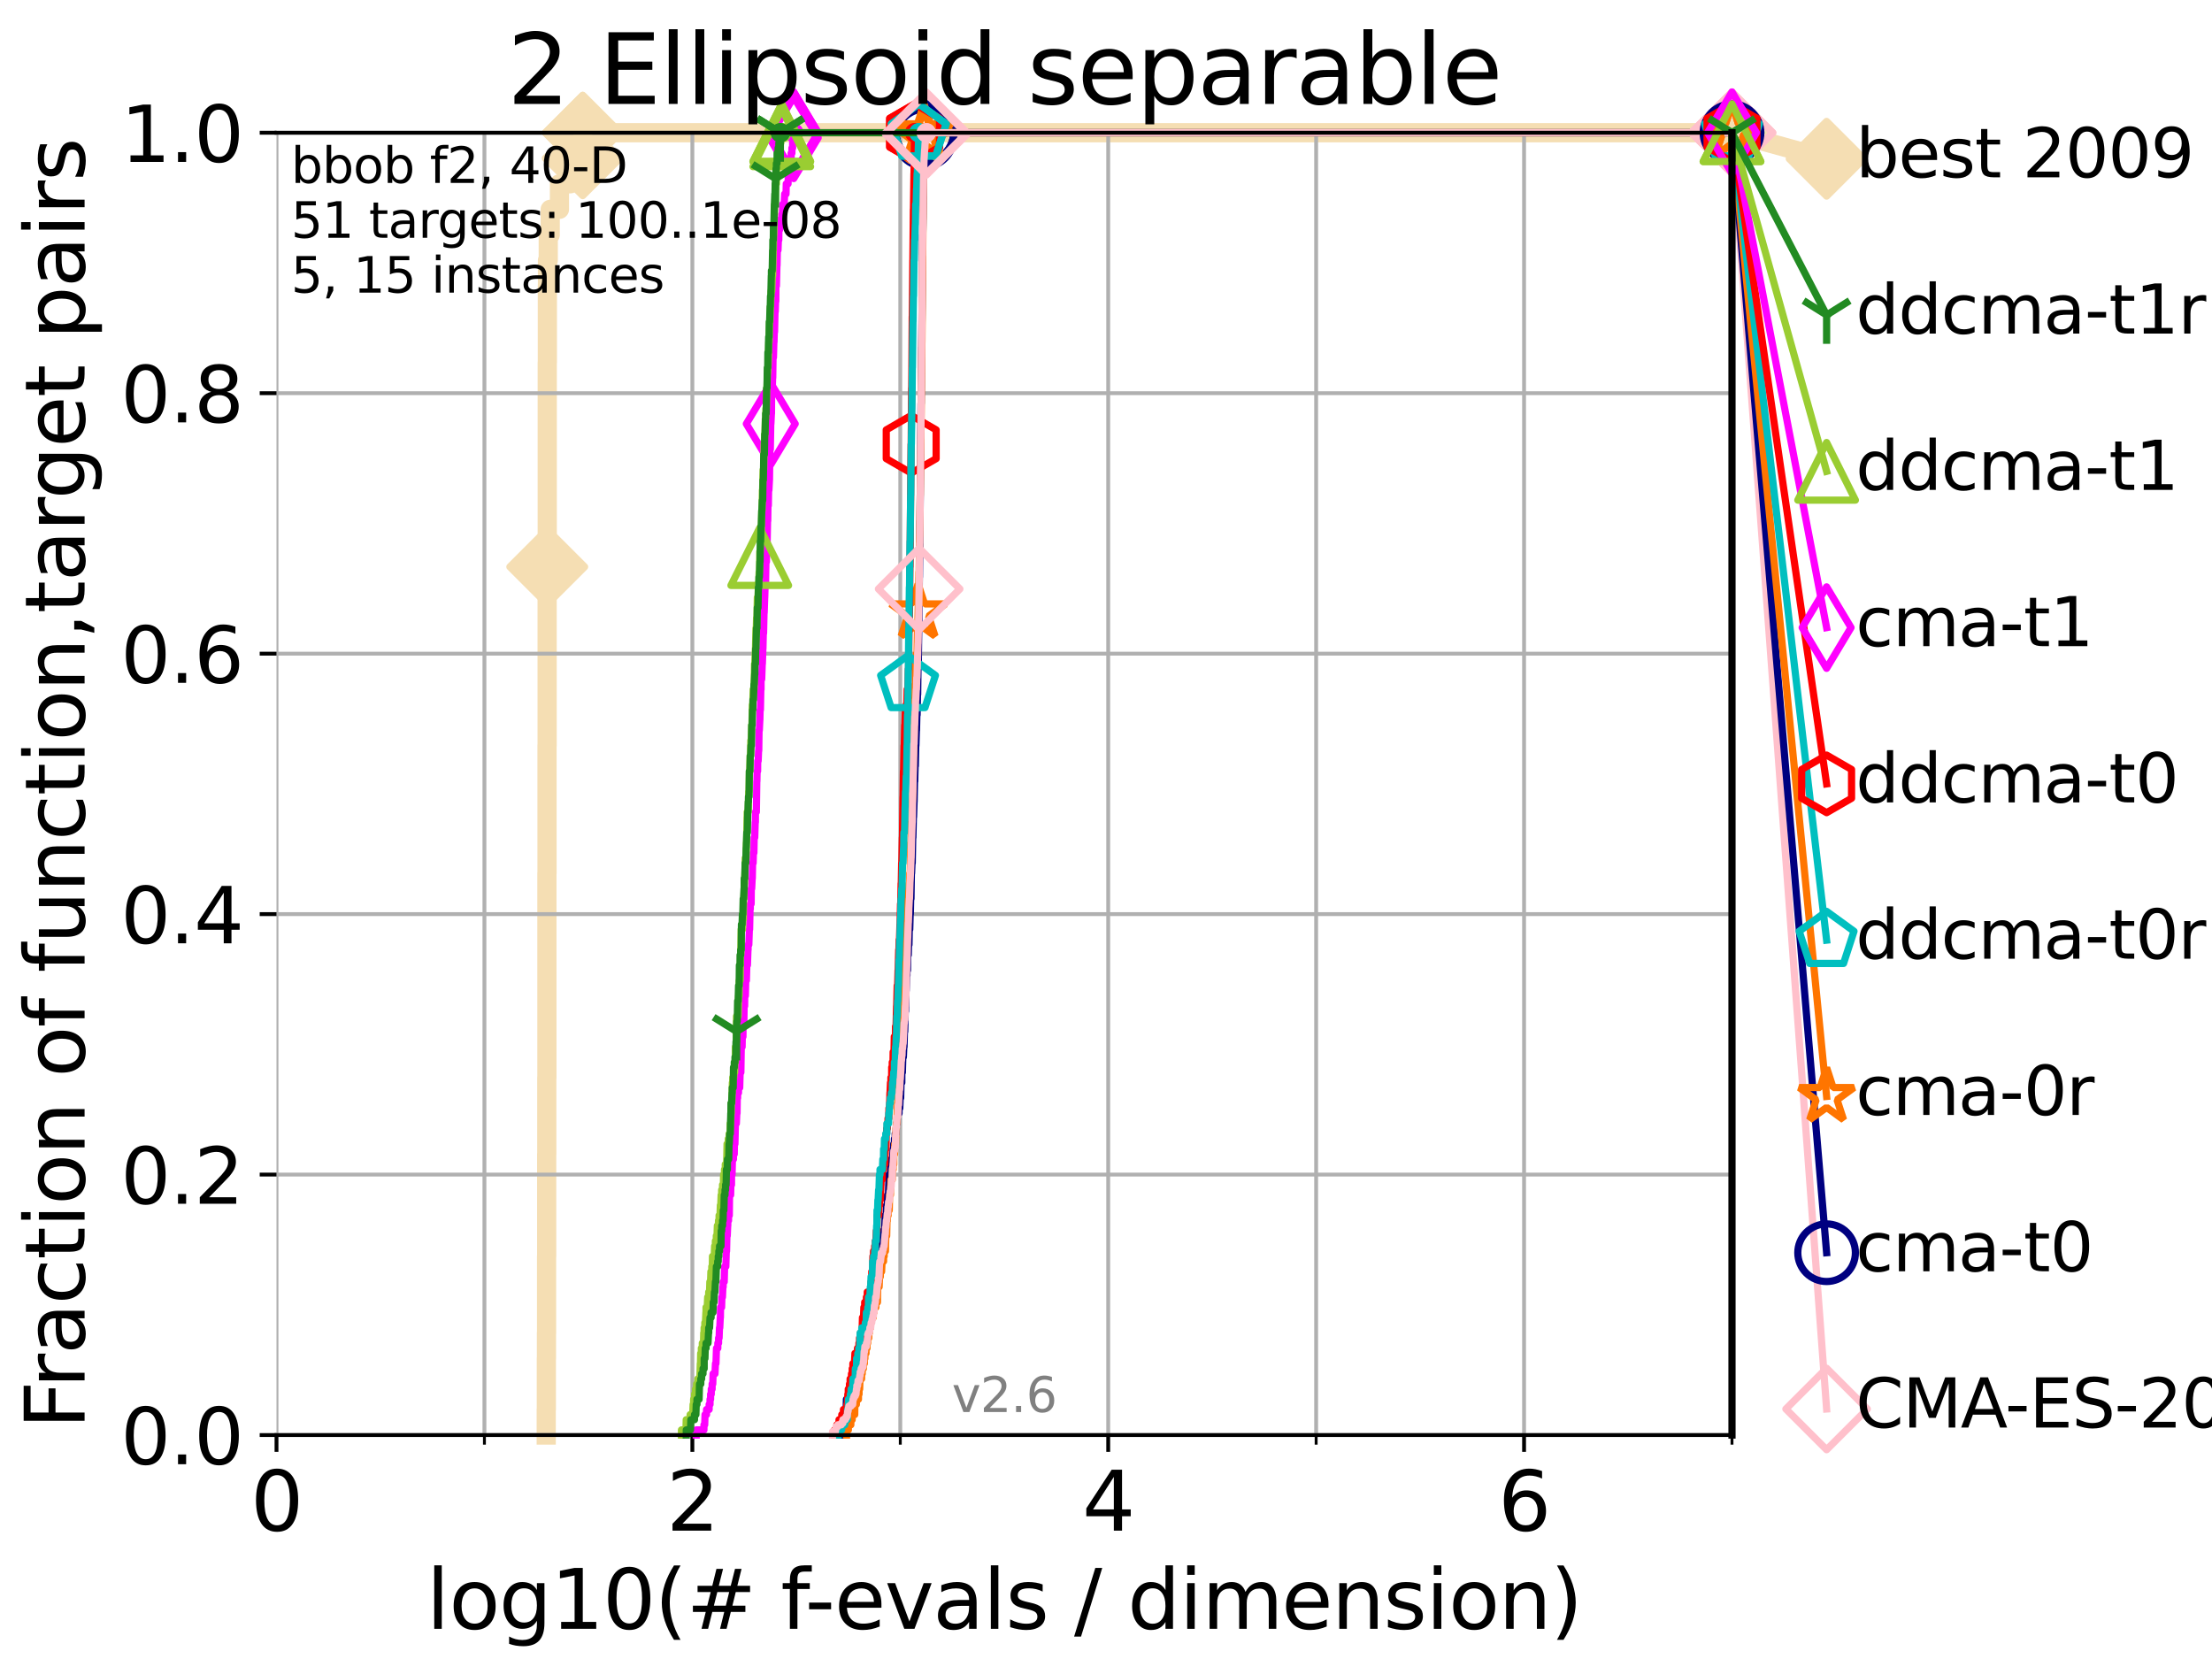 <?xml version="1.0" encoding="utf-8" standalone="no"?>
<!DOCTYPE svg PUBLIC "-//W3C//DTD SVG 1.1//EN"
  "http://www.w3.org/Graphics/SVG/1.1/DTD/svg11.dtd">
<svg xmlns:xlink="http://www.w3.org/1999/xlink" width="460.8pt" height="345.6pt" viewBox="0 0 460.8 345.6" xmlns="http://www.w3.org/2000/svg" version="1.1">
 <defs>
  <style type="text/css">*{stroke-linejoin: round; stroke-linecap: butt}</style>
 </defs>
 <g id="figure_1">
  <g id="patch_1">
   <path d="M 0 345.6 
L 460.8 345.6 
L 460.8 0 
L 0 0 
z
" style="fill: #ffffff"/>
  </g>
  <g id="axes_1">
   <g id="patch_2">
    <path d="M 57.6 298.944 
L 360.806 298.944 
L 360.806 27.648 
L 57.6 27.648 
z
" style="fill: #ffffff"/>
   </g>
   <g id="line2d_1">
    <path d="M 113.789 298.944 
L 113.789 293.624 
L 113.813 293.624 
L 113.813 282.985 
L 113.836 282.985 
L 113.836 277.666 
L 113.86 277.666 
L 113.86 261.707 
L 113.884 261.707 
L 113.884 240.429 
L 113.907 240.429 
L 113.907 224.471 
L 113.931 224.471 
L 113.931 181.914 
L 113.954 181.914 
L 113.954 155.317 
L 113.978 155.317 
L 113.978 118.08 
L 114.001 118.08 
L 114.001 75.524 
L 114.025 75.524 
L 114.025 59.565 
L 114.048 59.565 
L 114.048 54.246 
L 114.211 54.246 
L 114.211 48.926 
L 114.624 48.926 
L 114.624 43.607 
L 116.543 43.607 
L 116.543 38.287 
L 118.836 38.287 
L 118.836 32.968 
L 121.393 32.968 
L 121.393 27.648 
L 360.806 27.648 
" style="fill: none; stroke: #f5deb3; stroke-width: 4; stroke-linecap: square"/>
   </g>
   <g id="line2d_2">
    <defs>
     <path id="mb3235d6766" d="M -0 7.778 
L 7.778 0 
L 0 -7.778 
L -7.778 -0 
z
" style="stroke: #f5deb3; stroke-width: 1.5; stroke-linejoin: miter"/>
    </defs>
    <g>
     <use xlink:href="#mb3235d6766" x="114.001" y="118.08" style="fill: #f5deb3; stroke: #f5deb3; stroke-width: 1.5; stroke-linejoin: miter"/>
     <use xlink:href="#mb3235d6766" x="121.393" y="32.968" style="fill: #f5deb3; stroke: #f5deb3; stroke-width: 1.5; stroke-linejoin: miter"/>
     <use xlink:href="#mb3235d6766" x="121.393" y="27.648" style="fill: #f5deb3; stroke: #f5deb3; stroke-width: 1.5; stroke-linejoin: miter"/>
     <use xlink:href="#mb3235d6766" x="121.393" y="27.648" style="fill: #f5deb3; stroke: #f5deb3; stroke-width: 1.5; stroke-linejoin: miter"/>
     <use xlink:href="#mb3235d6766" x="360.806" y="27.648" style="fill: #f5deb3; stroke: #f5deb3; stroke-width: 1.5; stroke-linejoin: miter"/>
    </g>
   </g>
   <g id="line2d_3">
    <path style="fill: none; stroke: #f5deb3; stroke-width: 4; stroke-linecap: square"/>
    <g/>
   </g>
   <g id="line2d_4">
    <path d="M 360.806 27.648 
L 380.515 33.074 
" style="fill: none; stroke: #f5deb3; stroke-width: 4; stroke-linecap: square"/>
    <g>
     <use xlink:href="#mb3235d6766" x="360.806" y="27.648" style="fill: #f5deb3; stroke: #f5deb3; stroke-width: 1.5; stroke-linejoin: miter"/>
     <use xlink:href="#mb3235d6766" x="380.515" y="33.074" style="fill: #f5deb3; stroke: #f5deb3; stroke-width: 1.5; stroke-linejoin: miter"/>
    </g>
   </g>
   <g id="matplotlib.axis_1">
    <g id="xtick_1">
     <g id="line2d_5">
      <path d="M 57.6 298.944 
L 57.6 27.648 
" clip-path="url(#ped4c143f29)" style="fill: none; stroke: #b0b0b0; stroke-width: 0.8; stroke-linecap: square"/>
     </g>
     <g id="line2d_6">
      <defs>
       <path id="m1b607066d4" d="M 0 0 
L 0 3.5 
" style="stroke: #000000; stroke-width: 0.8"/>
      </defs>
      <g>
       <use xlink:href="#m1b607066d4" x="57.6" y="298.944" style="stroke: #000000; stroke-width: 0.8"/>
      </g>
     </g>
     <g id="text_1">
      <!-- 0 -->
      <g transform="translate(52.192 318.861)scale(0.17 -0.17)">
       <defs>
        <path id="DejaVuSans-30" d="M 2034 4250 
Q 1547 4250 1301 3770 
Q 1056 3291 1056 2328 
Q 1056 1369 1301 889 
Q 1547 409 2034 409 
Q 2525 409 2770 889 
Q 3016 1369 3016 2328 
Q 3016 3291 2770 3770 
Q 2525 4250 2034 4250 
z
M 2034 4750 
Q 2819 4750 3233 4129 
Q 3647 3509 3647 2328 
Q 3647 1150 3233 529 
Q 2819 -91 2034 -91 
Q 1250 -91 836 529 
Q 422 1150 422 2328 
Q 422 3509 836 4129 
Q 1250 4750 2034 4750 
z
" transform="scale(0.016)"/>
       </defs>
       <use xlink:href="#DejaVuSans-30"/>
      </g>
     </g>
    </g>
    <g id="xtick_2">
     <g id="line2d_7">
      <path d="M 144.23 298.944 
L 144.23 27.648 
" clip-path="url(#ped4c143f29)" style="fill: none; stroke: #b0b0b0; stroke-width: 0.8; stroke-linecap: square"/>
     </g>
     <g id="line2d_8">
      <g>
       <use xlink:href="#m1b607066d4" x="144.23" y="298.944" style="stroke: #000000; stroke-width: 0.8"/>
      </g>
     </g>
     <g id="text_2">
      <!-- 2 -->
      <g transform="translate(138.822 318.861)scale(0.17 -0.17)">
       <defs>
        <path id="DejaVuSans-32" d="M 1228 531 
L 3431 531 
L 3431 0 
L 469 0 
L 469 531 
Q 828 903 1448 1529 
Q 2069 2156 2228 2338 
Q 2531 2678 2651 2914 
Q 2772 3150 2772 3378 
Q 2772 3750 2511 3984 
Q 2250 4219 1831 4219 
Q 1534 4219 1204 4116 
Q 875 4013 500 3803 
L 500 4441 
Q 881 4594 1212 4672 
Q 1544 4750 1819 4750 
Q 2544 4750 2975 4387 
Q 3406 4025 3406 3419 
Q 3406 3131 3298 2873 
Q 3191 2616 2906 2266 
Q 2828 2175 2409 1742 
Q 1991 1309 1228 531 
z
" transform="scale(0.016)"/>
       </defs>
       <use xlink:href="#DejaVuSans-32"/>
      </g>
     </g>
    </g>
    <g id="xtick_3">
     <g id="line2d_9">
      <path d="M 230.861 298.944 
L 230.861 27.648 
" clip-path="url(#ped4c143f29)" style="fill: none; stroke: #b0b0b0; stroke-width: 0.8; stroke-linecap: square"/>
     </g>
     <g id="line2d_10">
      <g>
       <use xlink:href="#m1b607066d4" x="230.861" y="298.944" style="stroke: #000000; stroke-width: 0.8"/>
      </g>
     </g>
     <g id="text_3">
      <!-- 4 -->
      <g transform="translate(225.453 318.861)scale(0.17 -0.17)">
       <defs>
        <path id="DejaVuSans-34" d="M 2419 4116 
L 825 1625 
L 2419 1625 
L 2419 4116 
z
M 2253 4666 
L 3047 4666 
L 3047 1625 
L 3713 1625 
L 3713 1100 
L 3047 1100 
L 3047 0 
L 2419 0 
L 2419 1100 
L 313 1100 
L 313 1709 
L 2253 4666 
z
" transform="scale(0.016)"/>
       </defs>
       <use xlink:href="#DejaVuSans-34"/>
      </g>
     </g>
    </g>
    <g id="xtick_4">
     <g id="line2d_11">
      <path d="M 317.491 298.944 
L 317.491 27.648 
" clip-path="url(#ped4c143f29)" style="fill: none; stroke: #b0b0b0; stroke-width: 0.8; stroke-linecap: square"/>
     </g>
     <g id="line2d_12">
      <g>
       <use xlink:href="#m1b607066d4" x="317.491" y="298.944" style="stroke: #000000; stroke-width: 0.8"/>
      </g>
     </g>
     <g id="text_4">
      <!-- 6 -->
      <g transform="translate(312.083 318.861)scale(0.17 -0.17)">
       <defs>
        <path id="DejaVuSans-36" d="M 2113 2584 
Q 1688 2584 1439 2293 
Q 1191 2003 1191 1497 
Q 1191 994 1439 701 
Q 1688 409 2113 409 
Q 2538 409 2786 701 
Q 3034 994 3034 1497 
Q 3034 2003 2786 2293 
Q 2538 2584 2113 2584 
z
M 3366 4563 
L 3366 3988 
Q 3128 4100 2886 4159 
Q 2644 4219 2406 4219 
Q 1781 4219 1451 3797 
Q 1122 3375 1075 2522 
Q 1259 2794 1537 2939 
Q 1816 3084 2150 3084 
Q 2853 3084 3261 2657 
Q 3669 2231 3669 1497 
Q 3669 778 3244 343 
Q 2819 -91 2113 -91 
Q 1303 -91 875 529 
Q 447 1150 447 2328 
Q 447 3434 972 4092 
Q 1497 4750 2381 4750 
Q 2619 4750 2861 4703 
Q 3103 4656 3366 4563 
z
" transform="scale(0.016)"/>
       </defs>
       <use xlink:href="#DejaVuSans-36"/>
      </g>
     </g>
    </g>
    <g id="xtick_5">
     <g id="line2d_13">
      <path d="M 100.915 298.944 
L 100.915 27.648 
" clip-path="url(#ped4c143f29)" style="fill: none; stroke: #b0b0b0; stroke-width: 0.8; stroke-linecap: square"/>
     </g>
     <g id="line2d_14">
      <defs>
       <path id="m5d1185071e" d="M 0 0 
L 0 2 
" style="stroke: #000000; stroke-width: 0.6"/>
      </defs>
      <g>
       <use xlink:href="#m5d1185071e" x="100.915" y="298.944" style="stroke: #000000; stroke-width: 0.6"/>
      </g>
     </g>
    </g>
    <g id="xtick_6">
     <g id="line2d_15">
      <path d="M 187.546 298.944 
L 187.546 27.648 
" clip-path="url(#ped4c143f29)" style="fill: none; stroke: #b0b0b0; stroke-width: 0.8; stroke-linecap: square"/>
     </g>
     <g id="line2d_16">
      <g>
       <use xlink:href="#m5d1185071e" x="187.546" y="298.944" style="stroke: #000000; stroke-width: 0.6"/>
      </g>
     </g>
    </g>
    <g id="xtick_7">
     <g id="line2d_17">
      <path d="M 274.176 298.944 
L 274.176 27.648 
" clip-path="url(#ped4c143f29)" style="fill: none; stroke: #b0b0b0; stroke-width: 0.8; stroke-linecap: square"/>
     </g>
     <g id="line2d_18">
      <g>
       <use xlink:href="#m5d1185071e" x="274.176" y="298.944" style="stroke: #000000; stroke-width: 0.6"/>
      </g>
     </g>
    </g>
    <g id="xtick_8">
     <g id="line2d_19">
      <path d="M 360.806 298.944 
L 360.806 27.648 
" clip-path="url(#ped4c143f29)" style="fill: none; stroke: #b0b0b0; stroke-width: 0.8; stroke-linecap: square"/>
     </g>
     <g id="line2d_20">
      <g>
       <use xlink:href="#m5d1185071e" x="360.806" y="298.944" style="stroke: #000000; stroke-width: 0.6"/>
      </g>
     </g>
    </g>
    <g id="text_5">
     <!-- log10(# f-evals / dimension) -->
     <g transform="translate(88.823 339.314)scale(0.17 -0.17)">
      <defs>
       <path id="DejaVuSans-6c" d="M 603 4863 
L 1178 4863 
L 1178 0 
L 603 0 
L 603 4863 
z
" transform="scale(0.016)"/>
       <path id="DejaVuSans-6f" d="M 1959 3097 
Q 1497 3097 1228 2736 
Q 959 2375 959 1747 
Q 959 1119 1226 758 
Q 1494 397 1959 397 
Q 2419 397 2687 759 
Q 2956 1122 2956 1747 
Q 2956 2369 2687 2733 
Q 2419 3097 1959 3097 
z
M 1959 3584 
Q 2709 3584 3137 3096 
Q 3566 2609 3566 1747 
Q 3566 888 3137 398 
Q 2709 -91 1959 -91 
Q 1206 -91 779 398 
Q 353 888 353 1747 
Q 353 2609 779 3096 
Q 1206 3584 1959 3584 
z
" transform="scale(0.016)"/>
       <path id="DejaVuSans-67" d="M 2906 1791 
Q 2906 2416 2648 2759 
Q 2391 3103 1925 3103 
Q 1463 3103 1205 2759 
Q 947 2416 947 1791 
Q 947 1169 1205 825 
Q 1463 481 1925 481 
Q 2391 481 2648 825 
Q 2906 1169 2906 1791 
z
M 3481 434 
Q 3481 -459 3084 -895 
Q 2688 -1331 1869 -1331 
Q 1566 -1331 1297 -1286 
Q 1028 -1241 775 -1147 
L 775 -588 
Q 1028 -725 1275 -790 
Q 1522 -856 1778 -856 
Q 2344 -856 2625 -561 
Q 2906 -266 2906 331 
L 2906 616 
Q 2728 306 2450 153 
Q 2172 0 1784 0 
Q 1141 0 747 490 
Q 353 981 353 1791 
Q 353 2603 747 3093 
Q 1141 3584 1784 3584 
Q 2172 3584 2450 3431 
Q 2728 3278 2906 2969 
L 2906 3500 
L 3481 3500 
L 3481 434 
z
" transform="scale(0.016)"/>
       <path id="DejaVuSans-31" d="M 794 531 
L 1825 531 
L 1825 4091 
L 703 3866 
L 703 4441 
L 1819 4666 
L 2450 4666 
L 2450 531 
L 3481 531 
L 3481 0 
L 794 0 
L 794 531 
z
" transform="scale(0.016)"/>
       <path id="DejaVuSans-28" d="M 1984 4856 
Q 1566 4138 1362 3434 
Q 1159 2731 1159 2009 
Q 1159 1288 1364 580 
Q 1569 -128 1984 -844 
L 1484 -844 
Q 1016 -109 783 600 
Q 550 1309 550 2009 
Q 550 2706 781 3412 
Q 1013 4119 1484 4856 
L 1984 4856 
z
" transform="scale(0.016)"/>
       <path id="DejaVuSans-23" d="M 3272 2816 
L 2363 2816 
L 2100 1772 
L 3016 1772 
L 3272 2816 
z
M 2803 4594 
L 2478 3297 
L 3391 3297 
L 3719 4594 
L 4219 4594 
L 3897 3297 
L 4872 3297 
L 4872 2816 
L 3775 2816 
L 3519 1772 
L 4513 1772 
L 4513 1294 
L 3397 1294 
L 3072 0 
L 2572 0 
L 2894 1294 
L 1978 1294 
L 1656 0 
L 1153 0 
L 1478 1294 
L 494 1294 
L 494 1772 
L 1594 1772 
L 1856 2816 
L 850 2816 
L 850 3297 
L 1978 3297 
L 2297 4594 
L 2803 4594 
z
" transform="scale(0.016)"/>
       <path id="DejaVuSans-20" transform="scale(0.016)"/>
       <path id="DejaVuSans-66" d="M 2375 4863 
L 2375 4384 
L 1825 4384 
Q 1516 4384 1395 4259 
Q 1275 4134 1275 3809 
L 1275 3500 
L 2222 3500 
L 2222 3053 
L 1275 3053 
L 1275 0 
L 697 0 
L 697 3053 
L 147 3053 
L 147 3500 
L 697 3500 
L 697 3744 
Q 697 4328 969 4595 
Q 1241 4863 1831 4863 
L 2375 4863 
z
" transform="scale(0.016)"/>
       <path id="DejaVuSans-2d" d="M 313 2009 
L 1997 2009 
L 1997 1497 
L 313 1497 
L 313 2009 
z
" transform="scale(0.016)"/>
       <path id="DejaVuSans-65" d="M 3597 1894 
L 3597 1613 
L 953 1613 
Q 991 1019 1311 708 
Q 1631 397 2203 397 
Q 2534 397 2845 478 
Q 3156 559 3463 722 
L 3463 178 
Q 3153 47 2828 -22 
Q 2503 -91 2169 -91 
Q 1331 -91 842 396 
Q 353 884 353 1716 
Q 353 2575 817 3079 
Q 1281 3584 2069 3584 
Q 2775 3584 3186 3129 
Q 3597 2675 3597 1894 
z
M 3022 2063 
Q 3016 2534 2758 2815 
Q 2500 3097 2075 3097 
Q 1594 3097 1305 2825 
Q 1016 2553 972 2059 
L 3022 2063 
z
" transform="scale(0.016)"/>
       <path id="DejaVuSans-76" d="M 191 3500 
L 800 3500 
L 1894 563 
L 2988 3500 
L 3597 3500 
L 2284 0 
L 1503 0 
L 191 3500 
z
" transform="scale(0.016)"/>
       <path id="DejaVuSans-61" d="M 2194 1759 
Q 1497 1759 1228 1600 
Q 959 1441 959 1056 
Q 959 750 1161 570 
Q 1363 391 1709 391 
Q 2188 391 2477 730 
Q 2766 1069 2766 1631 
L 2766 1759 
L 2194 1759 
z
M 3341 1997 
L 3341 0 
L 2766 0 
L 2766 531 
Q 2569 213 2275 61 
Q 1981 -91 1556 -91 
Q 1019 -91 701 211 
Q 384 513 384 1019 
Q 384 1609 779 1909 
Q 1175 2209 1959 2209 
L 2766 2209 
L 2766 2266 
Q 2766 2663 2505 2880 
Q 2244 3097 1772 3097 
Q 1472 3097 1187 3025 
Q 903 2953 641 2809 
L 641 3341 
Q 956 3463 1253 3523 
Q 1550 3584 1831 3584 
Q 2591 3584 2966 3190 
Q 3341 2797 3341 1997 
z
" transform="scale(0.016)"/>
       <path id="DejaVuSans-73" d="M 2834 3397 
L 2834 2853 
Q 2591 2978 2328 3040 
Q 2066 3103 1784 3103 
Q 1356 3103 1142 2972 
Q 928 2841 928 2578 
Q 928 2378 1081 2264 
Q 1234 2150 1697 2047 
L 1894 2003 
Q 2506 1872 2764 1633 
Q 3022 1394 3022 966 
Q 3022 478 2636 193 
Q 2250 -91 1575 -91 
Q 1294 -91 989 -36 
Q 684 19 347 128 
L 347 722 
Q 666 556 975 473 
Q 1284 391 1588 391 
Q 1994 391 2212 530 
Q 2431 669 2431 922 
Q 2431 1156 2273 1281 
Q 2116 1406 1581 1522 
L 1381 1569 
Q 847 1681 609 1914 
Q 372 2147 372 2553 
Q 372 3047 722 3315 
Q 1072 3584 1716 3584 
Q 2034 3584 2315 3537 
Q 2597 3491 2834 3397 
z
" transform="scale(0.016)"/>
       <path id="DejaVuSans-2f" d="M 1625 4666 
L 2156 4666 
L 531 -594 
L 0 -594 
L 1625 4666 
z
" transform="scale(0.016)"/>
       <path id="DejaVuSans-64" d="M 2906 2969 
L 2906 4863 
L 3481 4863 
L 3481 0 
L 2906 0 
L 2906 525 
Q 2725 213 2448 61 
Q 2172 -91 1784 -91 
Q 1150 -91 751 415 
Q 353 922 353 1747 
Q 353 2572 751 3078 
Q 1150 3584 1784 3584 
Q 2172 3584 2448 3432 
Q 2725 3281 2906 2969 
z
M 947 1747 
Q 947 1113 1208 752 
Q 1469 391 1925 391 
Q 2381 391 2643 752 
Q 2906 1113 2906 1747 
Q 2906 2381 2643 2742 
Q 2381 3103 1925 3103 
Q 1469 3103 1208 2742 
Q 947 2381 947 1747 
z
" transform="scale(0.016)"/>
       <path id="DejaVuSans-69" d="M 603 3500 
L 1178 3500 
L 1178 0 
L 603 0 
L 603 3500 
z
M 603 4863 
L 1178 4863 
L 1178 4134 
L 603 4134 
L 603 4863 
z
" transform="scale(0.016)"/>
       <path id="DejaVuSans-6d" d="M 3328 2828 
Q 3544 3216 3844 3400 
Q 4144 3584 4550 3584 
Q 5097 3584 5394 3201 
Q 5691 2819 5691 2113 
L 5691 0 
L 5113 0 
L 5113 2094 
Q 5113 2597 4934 2840 
Q 4756 3084 4391 3084 
Q 3944 3084 3684 2787 
Q 3425 2491 3425 1978 
L 3425 0 
L 2847 0 
L 2847 2094 
Q 2847 2600 2669 2842 
Q 2491 3084 2119 3084 
Q 1678 3084 1418 2786 
Q 1159 2488 1159 1978 
L 1159 0 
L 581 0 
L 581 3500 
L 1159 3500 
L 1159 2956 
Q 1356 3278 1631 3431 
Q 1906 3584 2284 3584 
Q 2666 3584 2933 3390 
Q 3200 3197 3328 2828 
z
" transform="scale(0.016)"/>
       <path id="DejaVuSans-6e" d="M 3513 2113 
L 3513 0 
L 2938 0 
L 2938 2094 
Q 2938 2591 2744 2837 
Q 2550 3084 2163 3084 
Q 1697 3084 1428 2787 
Q 1159 2491 1159 1978 
L 1159 0 
L 581 0 
L 581 3500 
L 1159 3500 
L 1159 2956 
Q 1366 3272 1645 3428 
Q 1925 3584 2291 3584 
Q 2894 3584 3203 3211 
Q 3513 2838 3513 2113 
z
" transform="scale(0.016)"/>
       <path id="DejaVuSans-29" d="M 513 4856 
L 1013 4856 
Q 1481 4119 1714 3412 
Q 1947 2706 1947 2009 
Q 1947 1309 1714 600 
Q 1481 -109 1013 -844 
L 513 -844 
Q 928 -128 1133 580 
Q 1338 1288 1338 2009 
Q 1338 2731 1133 3434 
Q 928 4138 513 4856 
z
" transform="scale(0.016)"/>
      </defs>
      <use xlink:href="#DejaVuSans-6c"/>
      <use xlink:href="#DejaVuSans-6f" x="27.783"/>
      <use xlink:href="#DejaVuSans-67" x="88.965"/>
      <use xlink:href="#DejaVuSans-31" x="152.441"/>
      <use xlink:href="#DejaVuSans-30" x="216.064"/>
      <use xlink:href="#DejaVuSans-28" x="279.688"/>
      <use xlink:href="#DejaVuSans-23" x="318.701"/>
      <use xlink:href="#DejaVuSans-20" x="402.49"/>
      <use xlink:href="#DejaVuSans-66" x="434.277"/>
      <use xlink:href="#DejaVuSans-2d" x="463.982"/>
      <use xlink:href="#DejaVuSans-65" x="500.066"/>
      <use xlink:href="#DejaVuSans-76" x="561.59"/>
      <use xlink:href="#DejaVuSans-61" x="620.77"/>
      <use xlink:href="#DejaVuSans-6c" x="682.049"/>
      <use xlink:href="#DejaVuSans-73" x="709.832"/>
      <use xlink:href="#DejaVuSans-20" x="761.932"/>
      <use xlink:href="#DejaVuSans-2f" x="793.719"/>
      <use xlink:href="#DejaVuSans-20" x="827.41"/>
      <use xlink:href="#DejaVuSans-64" x="859.197"/>
      <use xlink:href="#DejaVuSans-69" x="922.674"/>
      <use xlink:href="#DejaVuSans-6d" x="950.457"/>
      <use xlink:href="#DejaVuSans-65" x="1047.869"/>
      <use xlink:href="#DejaVuSans-6e" x="1109.393"/>
      <use xlink:href="#DejaVuSans-73" x="1172.771"/>
      <use xlink:href="#DejaVuSans-69" x="1224.871"/>
      <use xlink:href="#DejaVuSans-6f" x="1252.654"/>
      <use xlink:href="#DejaVuSans-6e" x="1313.836"/>
      <use xlink:href="#DejaVuSans-29" x="1377.215"/>
     </g>
    </g>
   </g>
   <g id="matplotlib.axis_2">
    <g id="ytick_1">
     <g id="line2d_21">
      <path d="M 57.6 298.944 
L 360.806 298.944 
" clip-path="url(#ped4c143f29)" style="fill: none; stroke: #b0b0b0; stroke-width: 0.8; stroke-linecap: square"/>
     </g>
     <g id="line2d_22">
      <defs>
       <path id="m41c31b5c4c" d="M 0 0 
L -3.5 0 
" style="stroke: #000000; stroke-width: 0.8"/>
      </defs>
      <g>
       <use xlink:href="#m41c31b5c4c" x="57.6" y="298.944" style="stroke: #000000; stroke-width: 0.8"/>
      </g>
     </g>
     <g id="text_6">
      <!-- 0.0 -->
      <g transform="translate(25.155 305.023)scale(0.16 -0.16)">
       <defs>
        <path id="DejaVuSans-2e" d="M 684 794 
L 1344 794 
L 1344 0 
L 684 0 
L 684 794 
z
" transform="scale(0.016)"/>
       </defs>
       <use xlink:href="#DejaVuSans-30"/>
       <use xlink:href="#DejaVuSans-2e" x="63.623"/>
       <use xlink:href="#DejaVuSans-30" x="95.41"/>
      </g>
     </g>
    </g>
    <g id="ytick_2">
     <g id="line2d_23">
      <path d="M 57.6 244.685 
L 360.806 244.685 
" clip-path="url(#ped4c143f29)" style="fill: none; stroke: #b0b0b0; stroke-width: 0.8; stroke-linecap: square"/>
     </g>
     <g id="line2d_24">
      <g>
       <use xlink:href="#m41c31b5c4c" x="57.6" y="244.685" style="stroke: #000000; stroke-width: 0.8"/>
      </g>
     </g>
     <g id="text_7">
      <!-- 0.2 -->
      <g transform="translate(25.155 250.764)scale(0.16 -0.16)">
       <use xlink:href="#DejaVuSans-30"/>
       <use xlink:href="#DejaVuSans-2e" x="63.623"/>
       <use xlink:href="#DejaVuSans-32" x="95.41"/>
      </g>
     </g>
    </g>
    <g id="ytick_3">
     <g id="line2d_25">
      <path d="M 57.6 190.426 
L 360.806 190.426 
" clip-path="url(#ped4c143f29)" style="fill: none; stroke: #b0b0b0; stroke-width: 0.8; stroke-linecap: square"/>
     </g>
     <g id="line2d_26">
      <g>
       <use xlink:href="#m41c31b5c4c" x="57.6" y="190.426" style="stroke: #000000; stroke-width: 0.8"/>
      </g>
     </g>
     <g id="text_8">
      <!-- 0.4 -->
      <g transform="translate(25.155 196.504)scale(0.16 -0.16)">
       <use xlink:href="#DejaVuSans-30"/>
       <use xlink:href="#DejaVuSans-2e" x="63.623"/>
       <use xlink:href="#DejaVuSans-34" x="95.41"/>
      </g>
     </g>
    </g>
    <g id="ytick_4">
     <g id="line2d_27">
      <path d="M 57.6 136.166 
L 360.806 136.166 
" clip-path="url(#ped4c143f29)" style="fill: none; stroke: #b0b0b0; stroke-width: 0.8; stroke-linecap: square"/>
     </g>
     <g id="line2d_28">
      <g>
       <use xlink:href="#m41c31b5c4c" x="57.6" y="136.166" style="stroke: #000000; stroke-width: 0.8"/>
      </g>
     </g>
     <g id="text_9">
      <!-- 0.6 -->
      <g transform="translate(25.155 142.245)scale(0.16 -0.16)">
       <use xlink:href="#DejaVuSans-30"/>
       <use xlink:href="#DejaVuSans-2e" x="63.623"/>
       <use xlink:href="#DejaVuSans-36" x="95.41"/>
      </g>
     </g>
    </g>
    <g id="ytick_5">
     <g id="line2d_29">
      <path d="M 57.6 81.907 
L 360.806 81.907 
" clip-path="url(#ped4c143f29)" style="fill: none; stroke: #b0b0b0; stroke-width: 0.8; stroke-linecap: square"/>
     </g>
     <g id="line2d_30">
      <g>
       <use xlink:href="#m41c31b5c4c" x="57.6" y="81.907" style="stroke: #000000; stroke-width: 0.8"/>
      </g>
     </g>
     <g id="text_10">
      <!-- 0.8 -->
      <g transform="translate(25.155 87.986)scale(0.16 -0.16)">
       <defs>
        <path id="DejaVuSans-38" d="M 2034 2216 
Q 1584 2216 1326 1975 
Q 1069 1734 1069 1313 
Q 1069 891 1326 650 
Q 1584 409 2034 409 
Q 2484 409 2743 651 
Q 3003 894 3003 1313 
Q 3003 1734 2745 1975 
Q 2488 2216 2034 2216 
z
M 1403 2484 
Q 997 2584 770 2862 
Q 544 3141 544 3541 
Q 544 4100 942 4425 
Q 1341 4750 2034 4750 
Q 2731 4750 3128 4425 
Q 3525 4100 3525 3541 
Q 3525 3141 3298 2862 
Q 3072 2584 2669 2484 
Q 3125 2378 3379 2068 
Q 3634 1759 3634 1313 
Q 3634 634 3220 271 
Q 2806 -91 2034 -91 
Q 1263 -91 848 271 
Q 434 634 434 1313 
Q 434 1759 690 2068 
Q 947 2378 1403 2484 
z
M 1172 3481 
Q 1172 3119 1398 2916 
Q 1625 2713 2034 2713 
Q 2441 2713 2670 2916 
Q 2900 3119 2900 3481 
Q 2900 3844 2670 4047 
Q 2441 4250 2034 4250 
Q 1625 4250 1398 4047 
Q 1172 3844 1172 3481 
z
" transform="scale(0.016)"/>
       </defs>
       <use xlink:href="#DejaVuSans-30"/>
       <use xlink:href="#DejaVuSans-2e" x="63.623"/>
       <use xlink:href="#DejaVuSans-38" x="95.41"/>
      </g>
     </g>
    </g>
    <g id="ytick_6">
     <g id="line2d_31">
      <path d="M 57.6 27.648 
L 360.806 27.648 
" clip-path="url(#ped4c143f29)" style="fill: none; stroke: #b0b0b0; stroke-width: 0.8; stroke-linecap: square"/>
     </g>
     <g id="line2d_32">
      <g>
       <use xlink:href="#m41c31b5c4c" x="57.6" y="27.648" style="stroke: #000000; stroke-width: 0.8"/>
      </g>
     </g>
     <g id="text_11">
      <!-- 1.0 -->
      <g transform="translate(25.155 33.727)scale(0.16 -0.16)">
       <use xlink:href="#DejaVuSans-31"/>
       <use xlink:href="#DejaVuSans-2e" x="63.623"/>
       <use xlink:href="#DejaVuSans-30" x="95.41"/>
      </g>
     </g>
    </g>
    <g id="text_12">
     <!-- Fraction of function,target pairs -->
     <g transform="translate(17.62 297.681)rotate(-90)scale(0.17 -0.17)">
      <defs>
       <path id="DejaVuSans-46" d="M 628 4666 
L 3309 4666 
L 3309 4134 
L 1259 4134 
L 1259 2759 
L 3109 2759 
L 3109 2228 
L 1259 2228 
L 1259 0 
L 628 0 
L 628 4666 
z
" transform="scale(0.016)"/>
       <path id="DejaVuSans-72" d="M 2631 2963 
Q 2534 3019 2420 3045 
Q 2306 3072 2169 3072 
Q 1681 3072 1420 2755 
Q 1159 2438 1159 1844 
L 1159 0 
L 581 0 
L 581 3500 
L 1159 3500 
L 1159 2956 
Q 1341 3275 1631 3429 
Q 1922 3584 2338 3584 
Q 2397 3584 2469 3576 
Q 2541 3569 2628 3553 
L 2631 2963 
z
" transform="scale(0.016)"/>
       <path id="DejaVuSans-63" d="M 3122 3366 
L 3122 2828 
Q 2878 2963 2633 3030 
Q 2388 3097 2138 3097 
Q 1578 3097 1268 2742 
Q 959 2388 959 1747 
Q 959 1106 1268 751 
Q 1578 397 2138 397 
Q 2388 397 2633 464 
Q 2878 531 3122 666 
L 3122 134 
Q 2881 22 2623 -34 
Q 2366 -91 2075 -91 
Q 1284 -91 818 406 
Q 353 903 353 1747 
Q 353 2603 823 3093 
Q 1294 3584 2113 3584 
Q 2378 3584 2631 3529 
Q 2884 3475 3122 3366 
z
" transform="scale(0.016)"/>
       <path id="DejaVuSans-74" d="M 1172 4494 
L 1172 3500 
L 2356 3500 
L 2356 3053 
L 1172 3053 
L 1172 1153 
Q 1172 725 1289 603 
Q 1406 481 1766 481 
L 2356 481 
L 2356 0 
L 1766 0 
Q 1100 0 847 248 
Q 594 497 594 1153 
L 594 3053 
L 172 3053 
L 172 3500 
L 594 3500 
L 594 4494 
L 1172 4494 
z
" transform="scale(0.016)"/>
       <path id="DejaVuSans-75" d="M 544 1381 
L 544 3500 
L 1119 3500 
L 1119 1403 
Q 1119 906 1312 657 
Q 1506 409 1894 409 
Q 2359 409 2629 706 
Q 2900 1003 2900 1516 
L 2900 3500 
L 3475 3500 
L 3475 0 
L 2900 0 
L 2900 538 
Q 2691 219 2414 64 
Q 2138 -91 1772 -91 
Q 1169 -91 856 284 
Q 544 659 544 1381 
z
M 1991 3584 
L 1991 3584 
z
" transform="scale(0.016)"/>
       <path id="DejaVuSans-2c" d="M 750 794 
L 1409 794 
L 1409 256 
L 897 -744 
L 494 -744 
L 750 256 
L 750 794 
z
" transform="scale(0.016)"/>
       <path id="DejaVuSans-70" d="M 1159 525 
L 1159 -1331 
L 581 -1331 
L 581 3500 
L 1159 3500 
L 1159 2969 
Q 1341 3281 1617 3432 
Q 1894 3584 2278 3584 
Q 2916 3584 3314 3078 
Q 3713 2572 3713 1747 
Q 3713 922 3314 415 
Q 2916 -91 2278 -91 
Q 1894 -91 1617 61 
Q 1341 213 1159 525 
z
M 3116 1747 
Q 3116 2381 2855 2742 
Q 2594 3103 2138 3103 
Q 1681 3103 1420 2742 
Q 1159 2381 1159 1747 
Q 1159 1113 1420 752 
Q 1681 391 2138 391 
Q 2594 391 2855 752 
Q 3116 1113 3116 1747 
z
" transform="scale(0.016)"/>
      </defs>
      <use xlink:href="#DejaVuSans-46"/>
      <use xlink:href="#DejaVuSans-72" x="50.27"/>
      <use xlink:href="#DejaVuSans-61" x="91.383"/>
      <use xlink:href="#DejaVuSans-63" x="152.662"/>
      <use xlink:href="#DejaVuSans-74" x="207.643"/>
      <use xlink:href="#DejaVuSans-69" x="246.852"/>
      <use xlink:href="#DejaVuSans-6f" x="274.635"/>
      <use xlink:href="#DejaVuSans-6e" x="335.816"/>
      <use xlink:href="#DejaVuSans-20" x="399.195"/>
      <use xlink:href="#DejaVuSans-6f" x="430.982"/>
      <use xlink:href="#DejaVuSans-66" x="492.164"/>
      <use xlink:href="#DejaVuSans-20" x="527.369"/>
      <use xlink:href="#DejaVuSans-66" x="559.156"/>
      <use xlink:href="#DejaVuSans-75" x="594.361"/>
      <use xlink:href="#DejaVuSans-6e" x="657.74"/>
      <use xlink:href="#DejaVuSans-63" x="721.119"/>
      <use xlink:href="#DejaVuSans-74" x="776.1"/>
      <use xlink:href="#DejaVuSans-69" x="815.309"/>
      <use xlink:href="#DejaVuSans-6f" x="843.092"/>
      <use xlink:href="#DejaVuSans-6e" x="904.273"/>
      <use xlink:href="#DejaVuSans-2c" x="967.652"/>
      <use xlink:href="#DejaVuSans-74" x="999.439"/>
      <use xlink:href="#DejaVuSans-61" x="1038.648"/>
      <use xlink:href="#DejaVuSans-72" x="1099.928"/>
      <use xlink:href="#DejaVuSans-67" x="1139.291"/>
      <use xlink:href="#DejaVuSans-65" x="1202.768"/>
      <use xlink:href="#DejaVuSans-74" x="1264.291"/>
      <use xlink:href="#DejaVuSans-20" x="1303.5"/>
      <use xlink:href="#DejaVuSans-70" x="1335.287"/>
      <use xlink:href="#DejaVuSans-61" x="1398.764"/>
      <use xlink:href="#DejaVuSans-69" x="1460.043"/>
      <use xlink:href="#DejaVuSans-72" x="1487.826"/>
      <use xlink:href="#DejaVuSans-73" x="1528.939"/>
     </g>
    </g>
   </g>
   <g id="line2d_33">
    <defs>
     <path id="mfd16c2de60" d="M 0 1.5 
C 0.398 1.5 0.779 1.342 1.061 1.061 
C 1.342 0.779 1.5 0.398 1.5 0 
C 1.5 -0.398 1.342 -0.779 1.061 -1.061 
C 0.779 -1.342 0.398 -1.5 0 -1.5 
C -0.398 -1.5 -0.779 -1.342 -1.061 -1.061 
C -1.342 -0.779 -1.5 -0.398 -1.5 0 
C -1.5 0.398 -1.342 0.779 -1.061 1.061 
C -0.779 1.342 -0.398 1.5 0 1.5 
z
" style="stroke: #f5deb3"/>
    </defs>
    <g>
     <use xlink:href="#mfd16c2de60" x="121.393" y="27.648" style="fill: #f5deb3; stroke: #f5deb3"/>
     <use xlink:href="#mfd16c2de60" x="121.393" y="27.648" style="fill: #f5deb3; stroke: #f5deb3"/>
    </g>
   </g>
   <g id="line2d_34">
    <defs>
     <path id="mdeed5b3017" d="M 0 1.5 
C 0.398 1.5 0.779 1.342 1.061 1.061 
C 1.342 0.779 1.5 0.398 1.5 0 
C 1.5 -0.398 1.342 -0.779 1.061 -1.061 
C 0.779 -1.342 0.398 -1.5 0 -1.5 
C -0.398 -1.5 -0.779 -1.342 -1.061 -1.061 
C -1.342 -0.779 -1.5 -0.398 -1.5 0 
C -1.5 0.398 -1.342 0.779 -1.061 1.061 
C -0.779 1.342 -0.398 1.5 0 1.5 
z
" style="stroke: #000080"/>
    </defs>
    <g>
     <use xlink:href="#mdeed5b3017" x="192.654" y="27.648" style="fill: #000080; stroke: #000080"/>
     <use xlink:href="#mdeed5b3017" x="192.654" y="27.648" style="fill: #000080; stroke: #000080"/>
    </g>
   </g>
   <g id="line2d_35">
    <path d="M 175.018 298.944 
L 175.018 297.88 
L 175.203 297.88 
L 175.203 296.816 
L 175.546 296.816 
L 175.598 294.688 
L 176.244 294.688 
L 176.322 291.497 
L 177.281 291.497 
L 177.281 290.433 
L 177.543 290.433 
L 177.543 289.369 
L 177.694 289.369 
L 177.728 287.241 
L 178.164 287.241 
L 178.198 285.113 
L 178.482 285.113 
L 178.485 282.985 
L 178.96 282.985 
L 178.96 281.922 
L 179.265 281.922 
L 179.334 279.794 
L 179.54 279.794 
L 179.54 278.73 
L 179.822 278.73 
L 179.822 277.666 
L 180.125 277.666 
L 180.143 275.538 
L 180.792 275.538 
L 180.792 274.474 
L 181.241 274.474 
L 181.272 272.346 
L 181.583 272.346 
L 181.583 271.282 
L 181.954 271.282 
L 181.954 270.219 
L 182.262 270.219 
L 182.296 268.091 
L 182.779 268.091 
L 182.858 265.963 
L 182.973 265.963 
L 182.973 264.899 
L 183.087 264.899 
L 183.107 262.771 
L 183.452 262.771 
L 183.537 259.579 
L 183.692 259.579 
L 183.692 258.516 
L 183.931 258.516 
L 184.029 256.388 
L 184.289 256.388 
L 184.391 253.196 
L 184.62 253.196 
L 184.677 251.068 
L 184.881 251.068 
L 184.895 248.94 
L 185.078 248.94 
L 185.173 245.749 
L 185.192 245.749 
L 185.192 244.685 
L 185.526 244.685 
L 185.553 242.557 
L 185.681 242.557 
L 185.681 241.493 
L 185.953 241.493 
L 186.054 239.365 
L 186.174 239.365 
L 186.174 238.301 
L 186.329 238.301 
L 186.329 237.237 
L 186.483 237.237 
L 186.483 236.174 
L 186.695 236.174 
L 186.724 234.046 
L 186.891 234.046 
L 186.926 231.918 
L 187.288 231.918 
L 187.288 230.854 
L 187.444 230.854 
L 187.518 228.726 
L 187.627 228.726 
L 187.699 225.534 
L 187.861 225.534 
L 187.872 223.407 
L 187.98 223.407 
L 188.071 220.215 
L 188.187 220.215 
L 188.275 218.087 
L 188.327 218.087 
L 188.41 214.895 
L 188.476 214.895 
L 188.576 210.64 
L 188.646 210.64 
L 188.735 206.384 
L 188.765 206.384 
L 188.864 203.192 
L 188.936 203.192 
L 188.936 202.129 
L 189.056 202.129 
L 189.071 198.937 
L 189.215 198.937 
L 189.276 196.809 
L 189.354 196.809 
L 189.421 193.617 
L 189.514 193.617 
L 189.604 190.426 
L 189.641 190.426 
L 189.704 187.234 
L 189.774 187.234 
L 189.857 181.914 
L 189.895 181.914 
L 189.988 179.787 
L 190.036 179.787 
L 190.133 174.467 
L 190.172 174.467 
L 190.274 170.211 
L 190.308 170.211 
L 190.418 167.02 
L 190.428 167.02 
L 190.507 162.764 
L 190.554 162.764 
L 190.636 159.572 
L 190.682 159.572 
L 190.769 155.317 
L 190.799 155.317 
L 190.902 152.125 
L 190.925 152.125 
L 191 148.933 
L 191.05 148.933 
L 191.129 144.678 
L 191.168 144.678 
L 191.23 139.358 
L 191.286 139.358 
L 191.391 130.847 
L 191.41 130.847 
L 191.516 120.208 
L 191.539 120.208 
L 191.644 108.505 
L 191.662 108.505 
L 191.762 95.738 
L 191.778 95.738 
L 191.869 84.035 
L 191.889 84.035 
L 191.99 72.332 
L 192.003 72.332 
L 192.112 60.629 
L 192.116 60.629 
L 192.214 48.926 
L 192.228 48.926 
L 192.337 41.479 
L 192.348 41.479 
L 192.414 34.031 
L 192.469 34.031 
L 192.577 29.776 
L 192.623 29.776 
L 192.654 27.648 
L 360.806 27.648 
L 360.806 27.648 
" style="fill: none; stroke: #000080; stroke-width: 1.5; stroke-linecap: square"/>
   </g>
   <g id="line2d_36">
    <defs>
     <path id="mdd9de66e8c" d="M 0 6 
C 1.591 6 3.117 5.368 4.243 4.243 
C 5.368 3.117 6 1.591 6 0 
C 6 -1.591 5.368 -3.117 4.243 -4.243 
C 3.117 -5.368 1.591 -6 0 -6 
C -1.591 -6 -3.117 -5.368 -4.243 -4.243 
C -5.368 -3.117 -6 -1.591 -6 0 
C -6 1.591 -5.368 3.117 -4.243 4.243 
C -3.117 5.368 -1.591 6 0 6 
z
" style="stroke: #000080; stroke-width: 1.5"/>
    </defs>
    <g>
     <use xlink:href="#mdd9de66e8c" x="192.654" y="28.712" style="fill-opacity: 0; stroke: #000080; stroke-width: 1.5"/>
     <use xlink:href="#mdd9de66e8c" x="192.654" y="27.648" style="fill-opacity: 0; stroke: #000080; stroke-width: 1.5"/>
     <use xlink:href="#mdd9de66e8c" x="192.654" y="27.648" style="fill-opacity: 0; stroke: #000080; stroke-width: 1.5"/>
     <use xlink:href="#mdd9de66e8c" x="360.806" y="27.648" style="fill-opacity: 0; stroke: #000080; stroke-width: 1.5"/>
    </g>
   </g>
   <g id="line2d_37">
    <path style="fill: none; stroke: #000080; stroke-width: 1.5; stroke-linecap: square"/>
    <g/>
   </g>
   <g id="line2d_38">
    <defs>
     <path id="mfff207d372" d="M 0 1.5 
C 0.398 1.5 0.779 1.342 1.061 1.061 
C 1.342 0.779 1.5 0.398 1.5 0 
C 1.5 -0.398 1.342 -0.779 1.061 -1.061 
C 0.779 -1.342 0.398 -1.5 0 -1.5 
C -0.398 -1.5 -0.779 -1.342 -1.061 -1.061 
C -1.342 -0.779 -1.5 -0.398 -1.5 0 
C -1.5 0.398 -1.342 0.779 -1.061 1.061 
C -0.779 1.342 -0.398 1.5 0 1.5 
z
" style="stroke: #ff00ff"/>
    </defs>
    <g>
     <use xlink:href="#mfff207d372" x="165.351" y="27.648" style="fill: #ff00ff; stroke: #ff00ff"/>
     <use xlink:href="#mfff207d372" x="165.351" y="27.648" style="fill: #ff00ff; stroke: #ff00ff"/>
    </g>
   </g>
   <g id="line2d_39">
    <path d="M 145.031 298.944 
L 145.031 297.88 
L 146.646 297.88 
L 146.646 296.816 
L 146.802 296.816 
L 146.872 294.688 
L 147.184 294.688 
L 147.184 293.624 
L 147.727 293.624 
L 147.727 292.561 
L 147.913 292.561 
L 147.913 291.497 
L 148.029 291.497 
L 148.029 290.433 
L 148.17 290.433 
L 148.17 289.369 
L 148.349 289.369 
L 148.349 288.305 
L 148.481 288.305 
L 148.548 286.177 
L 148.944 286.177 
L 149.046 284.049 
L 149.151 284.049 
L 149.256 280.858 
L 149.535 280.858 
L 149.535 279.794 
L 149.69 279.794 
L 149.69 278.73 
L 149.803 278.73 
L 149.879 276.602 
L 149.942 276.602 
L 150.046 274.474 
L 150.073 274.474 
L 150.101 272.346 
L 150.323 272.346 
L 150.384 270.219 
L 150.499 270.219 
L 150.59 268.091 
L 150.65 268.091 
L 150.65 267.027 
L 150.87 267.027 
L 150.949 263.835 
L 151.207 263.835 
L 151.298 260.643 
L 151.356 260.643 
L 151.43 257.452 
L 151.497 257.452 
L 151.593 255.324 
L 151.615 255.324 
L 151.615 254.26 
L 151.77 254.26 
L 151.77 253.196 
L 151.927 253.196 
L 151.977 248.94 
L 152.206 248.94 
L 152.255 246.813 
L 152.386 246.813 
L 152.39 244.685 
L 152.502 244.685 
L 152.584 241.493 
L 152.791 241.493 
L 152.791 240.429 
L 152.957 240.429 
L 152.989 238.301 
L 153.101 238.301 
L 153.21 234.046 
L 153.395 234.046 
L 153.488 231.918 
L 153.539 231.918 
L 153.585 228.726 
L 153.656 228.726 
L 153.656 227.662 
L 153.841 227.662 
L 153.841 226.598 
L 154.096 226.598 
L 154.182 223.407 
L 154.336 223.407 
L 154.421 218.087 
L 154.598 218.087 
L 154.631 215.959 
L 154.774 215.959 
L 154.793 212.768 
L 154.966 212.768 
L 155.017 209.576 
L 155.12 209.576 
L 155.141 207.448 
L 155.277 207.448 
L 155.353 204.256 
L 155.488 204.256 
L 155.578 201.065 
L 155.704 201.065 
L 155.813 197.873 
L 155.841 197.873 
L 155.841 196.809 
L 155.995 196.809 
L 156.101 193.617 
L 156.158 193.617 
L 156.248 189.362 
L 156.302 189.362 
L 156.302 188.298 
L 156.477 188.298 
L 156.507 185.106 
L 156.592 185.106 
L 156.694 182.978 
L 156.721 182.978 
L 156.781 179.787 
L 156.894 179.787 
L 156.949 177.659 
L 157.054 177.659 
L 157.116 174.467 
L 157.227 174.467 
L 157.324 171.275 
L 157.366 171.275 
L 157.375 169.147 
L 157.566 169.147 
L 157.656 162.764 
L 157.679 162.764 
L 157.718 160.636 
L 157.826 160.636 
L 157.846 158.508 
L 157.942 158.508 
L 158.025 156.381 
L 158.064 156.381 
L 158.125 152.125 
L 158.183 152.125 
L 158.283 149.997 
L 158.297 149.997 
L 158.346 147.869 
L 158.41 147.869 
L 158.492 143.614 
L 158.54 143.614 
L 158.542 141.486 
L 158.678 141.486 
L 158.787 138.294 
L 158.813 138.294 
L 158.921 135.102 
L 158.938 135.102 
L 159.013 131.911 
L 159.067 131.911 
L 159.161 127.655 
L 159.19 127.655 
L 159.3 124.463 
L 159.307 124.463 
L 159.41 121.272 
L 159.485 121.272 
L 159.562 117.016 
L 159.664 117.016 
L 159.681 113.824 
L 159.796 113.824 
L 159.895 108.505 
L 159.933 108.505 
L 159.98 105.313 
L 160.06 105.313 
L 160.11 102.121 
L 160.179 102.121 
L 160.289 99.994 
L 160.297 99.994 
L 160.377 93.61 
L 160.473 93.61 
L 160.566 88.291 
L 160.593 88.291 
L 160.695 86.163 
L 160.713 86.163 
L 160.742 81.907 
L 160.861 81.907 
L 160.947 78.715 
L 160.977 78.715 
L 161.039 74.46 
L 161.124 74.46 
L 161.212 71.268 
L 161.242 71.268 
L 161.301 69.14 
L 161.354 69.14 
L 161.448 64.885 
L 161.51 64.885 
L 161.565 62.757 
L 161.625 62.757 
L 161.641 59.565 
L 161.744 59.565 
L 161.847 55.31 
L 161.873 55.31 
L 161.935 52.118 
L 162.073 52.118 
L 162.151 49.99 
L 162.236 49.99 
L 162.256 47.862 
L 162.412 47.862 
L 162.412 46.798 
L 162.551 46.798 
L 162.551 45.734 
L 162.845 45.734 
L 162.845 44.67 
L 162.983 44.67 
L 163.066 42.543 
L 163.354 42.543 
L 163.461 40.415 
L 163.743 40.415 
L 163.793 38.287 
L 164.167 38.287 
L 164.23 36.159 
L 164.288 36.159 
L 164.288 35.095 
L 164.547 35.095 
L 164.656 32.968 
L 164.812 32.968 
L 164.812 31.904 
L 164.972 31.904 
L 164.972 30.84 
L 165.117 30.84 
L 165.117 29.776 
L 165.228 29.776 
L 165.228 28.712 
L 165.351 28.712 
L 165.351 27.648 
L 360.806 27.648 
L 360.806 27.648 
" style="fill: none; stroke: #ff00ff; stroke-width: 1.5; stroke-linecap: square"/>
   </g>
   <g id="line2d_40">
    <defs>
     <path id="mcc4cddbe33" d="M -0 8.485 
L 5.091 0 
L 0 -8.485 
L -5.091 -0 
z
" style="stroke: #ff00ff; stroke-width: 1.5; stroke-linejoin: miter"/>
    </defs>
    <g>
     <use xlink:href="#mcc4cddbe33" x="160.566" y="88.291" style="fill-opacity: 0; stroke: #ff00ff; stroke-width: 1.5; stroke-linejoin: miter"/>
     <use xlink:href="#mcc4cddbe33" x="165.351" y="28.712" style="fill-opacity: 0; stroke: #ff00ff; stroke-width: 1.5; stroke-linejoin: miter"/>
     <use xlink:href="#mcc4cddbe33" x="165.351" y="27.648" style="fill-opacity: 0; stroke: #ff00ff; stroke-width: 1.5; stroke-linejoin: miter"/>
     <use xlink:href="#mcc4cddbe33" x="165.351" y="27.648" style="fill-opacity: 0; stroke: #ff00ff; stroke-width: 1.5; stroke-linejoin: miter"/>
     <use xlink:href="#mcc4cddbe33" x="360.806" y="27.648" style="fill-opacity: 0; stroke: #ff00ff; stroke-width: 1.5; stroke-linejoin: miter"/>
    </g>
   </g>
   <g id="line2d_41">
    <path style="fill: none; stroke: #ff00ff; stroke-width: 1.5; stroke-linecap: square"/>
    <g/>
   </g>
   <g id="line2d_42">
    <defs>
     <path id="m6084a7f694" d="M 0 1.5 
C 0.398 1.5 0.779 1.342 1.061 1.061 
C 1.342 0.779 1.5 0.398 1.5 0 
C 1.5 -0.398 1.342 -0.779 1.061 -1.061 
C 0.779 -1.342 0.398 -1.5 0 -1.5 
C -0.398 -1.5 -0.779 -1.342 -1.061 -1.061 
C -1.342 -0.779 -1.5 -0.398 -1.5 0 
C -1.5 0.398 -1.342 0.779 -1.061 1.061 
C -0.779 1.342 -0.398 1.5 0 1.5 
z
" style="stroke: #ff7500"/>
    </defs>
    <g>
     <use xlink:href="#m6084a7f694" x="192.48" y="27.648" style="fill: #ff7500; stroke: #ff7500"/>
     <use xlink:href="#m6084a7f694" x="192.48" y="27.648" style="fill: #ff7500; stroke: #ff7500"/>
    </g>
   </g>
   <g id="line2d_43">
    <path d="M 176.347 298.944 
L 176.347 297.88 
L 176.731 297.88 
L 176.731 296.816 
L 177.243 296.816 
L 177.243 295.752 
L 177.523 295.752 
L 177.523 294.688 
L 178.054 294.688 
L 178.086 292.561 
L 178.403 292.561 
L 178.403 291.497 
L 178.833 291.497 
L 178.833 290.433 
L 178.957 290.433 
L 178.957 289.369 
L 179.08 289.369 
L 179.147 287.241 
L 179.483 287.241 
L 179.483 286.177 
L 179.617 286.177 
L 179.617 285.113 
L 179.857 285.113 
L 179.857 284.049 
L 180.061 284.049 
L 180.061 282.985 
L 180.174 282.985 
L 180.174 281.922 
L 180.409 281.922 
L 180.409 280.858 
L 180.616 280.858 
L 180.616 279.794 
L 180.751 279.794 
L 180.751 278.73 
L 180.989 278.73 
L 180.989 277.666 
L 181.121 277.666 
L 181.121 276.602 
L 181.355 276.602 
L 181.355 275.538 
L 181.486 275.538 
L 181.486 274.474 
L 181.898 274.474 
L 181.898 273.41 
L 182.05 273.41 
L 182.05 272.346 
L 182.458 272.346 
L 182.458 271.282 
L 182.792 271.282 
L 182.847 268.091 
L 183.138 268.091 
L 183.23 265.963 
L 183.39 265.963 
L 183.39 264.899 
L 183.652 264.899 
L 183.751 262.771 
L 184.064 262.771 
L 184.064 261.707 
L 184.187 261.707 
L 184.187 260.643 
L 184.453 260.643 
L 184.53 257.452 
L 184.712 257.452 
L 184.784 254.26 
L 184.861 254.26 
L 184.861 253.196 
L 185.02 253.196 
L 185.02 252.132 
L 185.246 252.132 
L 185.313 248.94 
L 185.497 248.94 
L 185.596 245.749 
L 185.873 245.749 
L 185.895 243.621 
L 186.062 243.621 
L 186.062 242.557 
L 186.191 242.557 
L 186.194 240.429 
L 186.353 240.429 
L 186.387 238.301 
L 186.549 238.301 
L 186.646 235.11 
L 186.724 235.11 
L 186.724 234.046 
L 186.843 234.046 
L 186.952 229.79 
L 186.996 229.79 
L 187.107 226.598 
L 187.153 226.598 
L 187.234 223.407 
L 187.304 223.407 
L 187.403 219.151 
L 187.427 219.151 
L 187.489 217.023 
L 187.542 217.023 
L 187.55 214.895 
L 187.654 214.895 
L 187.759 210.64 
L 187.809 210.64 
L 187.822 208.512 
L 187.97 208.512 
L 188.079 205.32 
L 188.157 205.32 
L 188.157 204.256 
L 188.284 204.256 
L 188.39 201.065 
L 188.427 201.065 
L 188.513 197.873 
L 188.545 197.873 
L 188.595 195.745 
L 188.707 195.745 
L 188.8 190.426 
L 188.989 190.426 
L 189.094 187.234 
L 189.125 187.234 
L 189.125 186.17 
L 189.286 186.17 
L 189.371 184.042 
L 189.457 184.042 
L 189.532 181.914 
L 189.62 181.914 
L 189.724 175.531 
L 189.775 175.531 
L 189.866 171.275 
L 189.923 171.275 
L 190.03 167.02 
L 190.053 167.02 
L 190.159 164.892 
L 190.172 164.892 
L 190.27 157.445 
L 190.307 157.445 
L 190.418 153.189 
L 190.421 153.189 
L 190.482 148.933 
L 190.538 148.933 
L 190.64 142.55 
L 190.73 142.55 
L 190.767 138.294 
L 190.88 138.294 
L 190.935 136.166 
L 191.048 136.166 
L 191.156 129.783 
L 191.223 129.783 
L 191.306 125.527 
L 191.342 125.527 
L 191.44 119.144 
L 191.477 119.144 
L 191.563 111.697 
L 191.59 111.697 
L 191.697 103.185 
L 191.714 103.185 
L 191.816 93.61 
L 191.829 93.61 
L 191.939 81.907 
L 191.946 81.907 
L 192.054 71.268 
L 192.06 71.268 
L 192.167 58.501 
L 192.177 58.501 
L 192.282 45.734 
L 192.292 45.734 
L 192.402 31.904 
L 192.407 31.904 
L 192.48 27.648 
L 360.806 27.648 
L 360.806 27.648 
" style="fill: none; stroke: #ff7500; stroke-width: 1.5; stroke-linecap: square"/>
   </g>
   <g id="line2d_44">
    <defs>
     <path id="m3924ab80ce" d="M 0 -6 
L -1.347 -1.854 
L -5.706 -1.854 
L -2.18 0.708 
L -3.527 4.854 
L -0 2.292 
L 3.527 4.854 
L 2.18 0.708 
L 5.706 -1.854 
L 1.347 -1.854 
z
" style="stroke: #ff7500; stroke-width: 1.5; stroke-linejoin: bevel"/>
    </defs>
    <g>
     <use xlink:href="#m3924ab80ce" x="191.257" y="127.655" style="fill-opacity: 0; stroke: #ff7500; stroke-width: 1.5; stroke-linejoin: bevel"/>
     <use xlink:href="#m3924ab80ce" x="192.48" y="28.712" style="fill-opacity: 0; stroke: #ff7500; stroke-width: 1.5; stroke-linejoin: bevel"/>
     <use xlink:href="#m3924ab80ce" x="192.48" y="27.648" style="fill-opacity: 0; stroke: #ff7500; stroke-width: 1.5; stroke-linejoin: bevel"/>
     <use xlink:href="#m3924ab80ce" x="360.806" y="27.648" style="fill-opacity: 0; stroke: #ff7500; stroke-width: 1.5; stroke-linejoin: bevel"/>
    </g>
   </g>
   <g id="line2d_45">
    <path style="fill: none; stroke: #ff7500; stroke-width: 1.5; stroke-linecap: square"/>
    <g/>
   </g>
   <g id="line2d_46">
    <defs>
     <path id="ma43e9d067c" d="M 0 1.5 
C 0.398 1.5 0.779 1.342 1.061 1.061 
C 1.342 0.779 1.5 0.398 1.5 0 
C 1.5 -0.398 1.342 -0.779 1.061 -1.061 
C 0.779 -1.342 0.398 -1.5 0 -1.5 
C -0.398 -1.5 -0.779 -1.342 -1.061 -1.061 
C -1.342 -0.779 -1.5 -0.398 -1.5 0 
C -1.5 0.398 -1.342 0.779 -1.061 1.061 
C -0.779 1.342 -0.398 1.5 0 1.5 
z
" style="stroke: #ff0000"/>
    </defs>
    <g>
     <use xlink:href="#ma43e9d067c" x="190.54" y="27.648" style="fill: #ff0000; stroke: #ff0000"/>
     <use xlink:href="#ma43e9d067c" x="190.54" y="27.648" style="fill: #ff0000; stroke: #ff0000"/>
    </g>
   </g>
   <g id="line2d_47">
    <path d="M 173.855 298.944 
L 173.855 297.88 
L 174.342 297.88 
L 174.342 296.816 
L 174.781 296.816 
L 174.781 295.752 
L 175.362 295.752 
L 175.362 294.688 
L 175.708 294.688 
L 175.708 293.624 
L 176.416 293.624 
L 176.416 292.561 
L 176.55 292.561 
L 176.619 290.433 
L 176.708 290.433 
L 176.708 289.369 
L 176.962 289.369 
L 176.962 288.305 
L 177.094 288.305 
L 177.094 287.241 
L 177.377 287.241 
L 177.377 286.177 
L 177.53 286.177 
L 177.53 285.113 
L 177.669 285.113 
L 177.669 284.049 
L 177.989 284.049 
L 178.098 281.922 
L 178.626 281.922 
L 178.626 280.858 
L 178.93 280.858 
L 178.93 279.794 
L 179.052 279.794 
L 179.052 278.73 
L 179.256 278.73 
L 179.256 277.666 
L 179.578 277.666 
L 179.668 274.474 
L 179.887 274.474 
L 179.959 272.346 
L 180.13 272.346 
L 180.13 271.282 
L 180.487 271.282 
L 180.487 270.219 
L 180.663 270.219 
L 180.663 269.155 
L 181.374 269.155 
L 181.457 267.027 
L 181.588 267.027 
L 181.606 264.899 
L 181.779 264.899 
L 181.838 261.707 
L 181.963 261.707 
L 181.963 260.643 
L 182.21 260.643 
L 182.21 259.579 
L 182.345 259.579 
L 182.345 258.516 
L 182.476 258.516 
L 182.559 256.388 
L 182.706 256.388 
L 182.728 253.196 
L 183.046 253.196 
L 183.117 251.068 
L 183.254 251.068 
L 183.254 250.004 
L 183.402 250.004 
L 183.509 246.813 
L 183.528 246.813 
L 183.528 245.749 
L 183.78 245.749 
L 183.788 243.621 
L 184.074 243.621 
L 184.074 242.557 
L 184.328 242.557 
L 184.435 239.365 
L 184.578 239.365 
L 184.618 236.174 
L 184.716 236.174 
L 184.716 235.11 
L 184.85 235.11 
L 184.85 234.046 
L 184.985 234.046 
L 184.985 232.982 
L 185.147 232.982 
L 185.178 230.854 
L 185.299 230.854 
L 185.387 227.662 
L 185.41 227.662 
L 185.502 225.534 
L 185.59 225.534 
L 185.59 224.471 
L 185.746 224.471 
L 185.756 222.343 
L 185.869 222.343 
L 185.869 221.279 
L 186.026 221.279 
L 186.057 219.151 
L 186.24 219.151 
L 186.297 215.959 
L 186.54 215.959 
L 186.546 213.832 
L 186.661 213.832 
L 186.77 209.576 
L 186.79 209.576 
L 186.898 205.32 
L 186.991 205.32 
L 187.079 202.129 
L 187.104 202.129 
L 187.214 197.873 
L 187.259 197.873 
L 187.313 195.745 
L 187.381 195.745 
L 187.478 192.553 
L 187.501 192.553 
L 187.592 188.298 
L 187.637 188.298 
L 187.717 184.042 
L 187.752 184.042 
L 187.83 179.787 
L 187.868 179.787 
L 187.97 174.467 
L 187.998 174.467 
L 188.108 165.956 
L 188.128 165.956 
L 188.2 160.636 
L 188.239 160.636 
L 188.338 155.317 
L 188.375 155.317 
L 188.47 151.061 
L 188.521 151.061 
L 188.606 147.869 
L 188.784 147.869 
L 188.784 146.805 
L 188.917 146.805 
L 188.975 143.614 
L 189.139 143.614 
L 189.229 139.358 
L 189.277 139.358 
L 189.378 129.783 
L 189.441 129.783 
L 189.549 118.08 
L 189.582 118.08 
L 189.689 104.249 
L 189.696 104.249 
L 189.796 92.546 
L 189.82 92.546 
L 189.907 80.843 
L 189.934 80.843 
L 190.033 65.949 
L 190.053 65.949 
L 190.157 54.246 
L 190.17 54.246 
L 190.271 43.607 
L 190.29 43.607 
L 190.393 36.159 
L 190.408 36.159 
L 190.51 28.712 
L 190.54 28.712 
L 190.54 27.648 
L 360.806 27.648 
L 360.806 27.648 
" style="fill: none; stroke: #ff0000; stroke-width: 1.5; stroke-linecap: square"/>
   </g>
   <g id="line2d_48">
    <defs>
     <path id="m68a9cad0e5" d="M 0 -6 
L -5.196 -3 
L -5.196 3 
L -0 6 
L 5.196 3 
L 5.196 -3 
z
" style="stroke: #ff0000; stroke-width: 1.5; stroke-linejoin: miter"/>
    </defs>
    <g>
     <use xlink:href="#m68a9cad0e5" x="189.82" y="92.546" style="fill-opacity: 0; stroke: #ff0000; stroke-width: 1.5; stroke-linejoin: miter"/>
     <use xlink:href="#m68a9cad0e5" x="190.54" y="27.648" style="fill-opacity: 0; stroke: #ff0000; stroke-width: 1.5; stroke-linejoin: miter"/>
     <use xlink:href="#m68a9cad0e5" x="190.54" y="27.648" style="fill-opacity: 0; stroke: #ff0000; stroke-width: 1.5; stroke-linejoin: miter"/>
     <use xlink:href="#m68a9cad0e5" x="360.806" y="27.648" style="fill-opacity: 0; stroke: #ff0000; stroke-width: 1.5; stroke-linejoin: miter"/>
    </g>
   </g>
   <g id="line2d_49">
    <path style="fill: none; stroke: #ff0000; stroke-width: 1.5; stroke-linecap: square"/>
    <g/>
   </g>
   <g id="line2d_50">
    <defs>
     <path id="m2c2362379c" d="M 0 1.5 
C 0.398 1.5 0.779 1.342 1.061 1.061 
C 1.342 0.779 1.5 0.398 1.5 0 
C 1.5 -0.398 1.342 -0.779 1.061 -1.061 
C 0.779 -1.342 0.398 -1.5 0 -1.5 
C -0.398 -1.5 -0.779 -1.342 -1.061 -1.061 
C -1.342 -0.779 -1.5 -0.398 -1.5 0 
C -1.5 0.398 -1.342 0.779 -1.061 1.061 
C -0.779 1.342 -0.398 1.5 0 1.5 
z
" style="stroke: #9acd32"/>
    </defs>
    <g>
     <use xlink:href="#m2c2362379c" x="162.857" y="27.648" style="fill: #9acd32; stroke: #9acd32"/>
     <use xlink:href="#m2c2362379c" x="162.857" y="27.648" style="fill: #9acd32; stroke: #9acd32"/>
    </g>
   </g>
   <g id="line2d_51">
    <path d="M 141.959 298.944 
L 141.959 297.88 
L 142.896 297.88 
L 142.951 295.752 
L 143.773 295.752 
L 143.773 294.688 
L 144.301 294.688 
L 144.385 292.561 
L 144.497 292.561 
L 144.497 291.497 
L 144.695 291.497 
L 144.695 290.433 
L 144.887 290.433 
L 144.887 289.369 
L 145.108 289.369 
L 145.108 288.305 
L 145.375 288.305 
L 145.375 287.241 
L 145.795 287.241 
L 145.882 284.049 
L 145.92 284.049 
L 145.963 281.922 
L 146.104 281.922 
L 146.104 280.858 
L 146.303 280.858 
L 146.303 279.794 
L 146.554 279.794 
L 146.6 277.666 
L 146.675 277.666 
L 146.675 276.602 
L 146.827 276.602 
L 146.827 275.538 
L 146.957 275.538 
L 147.051 273.41 
L 147.079 273.41 
L 147.079 272.346 
L 147.324 272.346 
L 147.424 270.219 
L 147.633 270.219 
L 147.633 269.155 
L 147.812 269.155 
L 147.871 267.027 
L 148.025 267.027 
L 148.09 264.899 
L 148.277 264.899 
L 148.277 263.835 
L 148.39 263.835 
L 148.421 261.707 
L 148.793 261.707 
L 148.867 259.579 
L 149.028 259.579 
L 149.028 258.516 
L 149.22 258.516 
L 149.22 257.452 
L 149.364 257.452 
L 149.439 255.324 
L 149.673 255.324 
L 149.673 254.26 
L 149.796 254.26 
L 149.796 253.196 
L 149.99 253.196 
L 150.06 251.068 
L 150.146 251.068 
L 150.228 248.94 
L 150.334 248.94 
L 150.334 247.877 
L 150.513 247.877 
L 150.513 246.813 
L 150.697 246.813 
L 150.734 244.685 
L 150.923 244.685 
L 150.923 243.621 
L 151.087 243.621 
L 151.087 242.557 
L 151.362 242.557 
L 151.455 238.301 
L 151.71 238.301 
L 151.71 237.237 
L 151.899 237.237 
L 151.899 236.174 
L 152.098 236.174 
L 152.107 234.046 
L 152.221 234.046 
L 152.295 231.918 
L 152.338 231.918 
L 152.347 229.79 
L 152.459 229.79 
L 152.559 225.534 
L 152.647 225.534 
L 152.647 224.471 
L 152.856 224.471 
L 152.856 223.407 
L 153.045 223.407 
L 153.075 221.279 
L 153.172 221.279 
L 153.189 218.087 
L 153.358 218.087 
L 153.427 211.704 
L 153.781 211.704 
L 153.875 207.448 
L 153.97 207.448 
L 154.001 204.256 
L 154.19 204.256 
L 154.257 198.937 
L 154.317 198.937 
L 154.394 193.617 
L 154.671 193.617 
L 154.744 191.49 
L 154.841 191.49 
L 154.908 187.234 
L 154.979 187.234 
L 155.059 184.042 
L 155.099 184.042 
L 155.209 180.85 
L 155.212 180.85 
L 155.251 178.723 
L 155.413 178.723 
L 155.485 175.531 
L 155.526 175.531 
L 155.627 170.211 
L 155.65 170.211 
L 155.65 169.147 
L 155.864 169.147 
L 155.973 164.892 
L 156.035 164.892 
L 156.113 160.636 
L 156.193 160.636 
L 156.255 157.445 
L 156.352 157.445 
L 156.406 154.253 
L 156.484 154.253 
L 156.587 151.061 
L 156.643 151.061 
L 156.728 146.805 
L 156.81 146.805 
L 156.909 143.614 
L 157.09 143.614 
L 157.185 138.294 
L 157.248 138.294 
L 157.359 135.102 
L 157.38 135.102 
L 157.48 130.847 
L 157.547 130.847 
L 157.607 128.719 
L 157.684 128.719 
L 157.768 124.463 
L 157.914 124.463 
L 158.01 121.272 
L 158.073 121.272 
L 158.14 119.144 
L 158.221 119.144 
L 158.27 114.888 
L 158.395 114.888 
L 158.503 111.697 
L 158.591 111.697 
L 158.689 106.377 
L 158.75 106.377 
L 158.819 102.121 
L 158.867 102.121 
L 158.975 97.866 
L 159.086 97.866 
L 159.18 92.546 
L 159.199 92.546 
L 159.309 90.418 
L 159.357 90.418 
L 159.431 87.227 
L 159.498 87.227 
L 159.55 85.099 
L 159.646 85.099 
L 159.718 80.843 
L 159.769 80.843 
L 159.872 77.652 
L 159.931 77.652 
L 160.041 75.524 
L 160.049 75.524 
L 160.159 71.268 
L 160.227 71.268 
L 160.325 67.013 
L 160.399 67.013 
L 160.496 63.821 
L 160.532 63.821 
L 160.637 60.629 
L 160.772 60.629 
L 160.881 57.437 
L 160.966 57.437 
L 161.068 52.118 
L 161.091 52.118 
L 161.164 48.926 
L 161.204 48.926 
L 161.31 44.67 
L 161.331 44.67 
L 161.386 42.543 
L 161.445 42.543 
L 161.542 39.351 
L 161.576 39.351 
L 161.576 38.287 
L 161.738 38.287 
L 161.803 35.095 
L 161.913 35.095 
L 161.913 34.031 
L 162.078 34.031 
L 162.142 31.904 
L 162.378 31.904 
L 162.378 30.84 
L 162.528 30.84 
L 162.528 29.776 
L 162.657 29.776 
L 162.657 28.712 
L 162.857 28.712 
L 162.857 27.648 
L 360.806 27.648 
L 360.806 27.648 
" style="fill: none; stroke: #9acd32; stroke-width: 1.5; stroke-linecap: square"/>
   </g>
   <g id="line2d_52">
    <defs>
     <path id="ma47c011ade" d="M 0 -6 
L -6 6 
L 6 6 
z
" style="stroke: #9acd32; stroke-width: 1.5; stroke-linejoin: miter"/>
    </defs>
    <g>
     <use xlink:href="#ma47c011ade" x="158.27" y="115.952" style="fill-opacity: 0; stroke: #9acd32; stroke-width: 1.5; stroke-linejoin: miter"/>
     <use xlink:href="#ma47c011ade" x="162.857" y="28.712" style="fill-opacity: 0; stroke: #9acd32; stroke-width: 1.5; stroke-linejoin: miter"/>
     <use xlink:href="#ma47c011ade" x="162.857" y="27.648" style="fill-opacity: 0; stroke: #9acd32; stroke-width: 1.5; stroke-linejoin: miter"/>
     <use xlink:href="#ma47c011ade" x="162.857" y="27.648" style="fill-opacity: 0; stroke: #9acd32; stroke-width: 1.5; stroke-linejoin: miter"/>
     <use xlink:href="#ma47c011ade" x="360.806" y="27.648" style="fill-opacity: 0; stroke: #9acd32; stroke-width: 1.5; stroke-linejoin: miter"/>
    </g>
   </g>
   <g id="line2d_53">
    <path style="fill: none; stroke: #9acd32; stroke-width: 1.5; stroke-linecap: square"/>
    <g/>
   </g>
   <g id="line2d_54">
    <defs>
     <path id="m9530507b70" d="M 0 1.5 
C 0.398 1.5 0.779 1.342 1.061 1.061 
C 1.342 0.779 1.5 0.398 1.5 0 
C 1.5 -0.398 1.342 -0.779 1.061 -1.061 
C 0.779 -1.342 0.398 -1.5 0 -1.5 
C -0.398 -1.5 -0.779 -1.342 -1.061 -1.061 
C -1.342 -0.779 -1.5 -0.398 -1.5 0 
C -1.5 0.398 -1.342 0.779 -1.061 1.061 
C -0.779 1.342 -0.398 1.5 0 1.5 
z
" style="stroke: #00bfbf"/>
    </defs>
    <g>
     <use xlink:href="#m9530507b70" x="191.402" y="27.648" style="fill: #00bfbf; stroke: #00bfbf"/>
     <use xlink:href="#m9530507b70" x="191.402" y="27.648" style="fill: #00bfbf; stroke: #00bfbf"/>
    </g>
   </g>
   <g id="line2d_55">
    <path d="M 174.592 298.944 
L 174.592 297.88 
L 175.335 297.88 
L 175.335 296.816 
L 175.981 296.816 
L 175.981 295.752 
L 176.503 295.752 
L 176.564 293.624 
L 176.694 293.624 
L 176.756 291.497 
L 177.14 291.497 
L 177.14 290.433 
L 177.289 290.433 
L 177.289 289.369 
L 177.608 289.369 
L 177.684 287.241 
L 178.149 287.241 
L 178.178 285.113 
L 178.416 285.113 
L 178.449 282.985 
L 178.703 282.985 
L 178.703 281.922 
L 178.911 281.922 
L 178.911 280.858 
L 179.101 280.858 
L 179.182 277.666 
L 179.529 277.666 
L 179.529 276.602 
L 180.258 276.602 
L 180.258 275.538 
L 180.437 275.538 
L 180.472 273.41 
L 180.777 273.41 
L 180.777 272.346 
L 180.916 272.346 
L 180.932 270.219 
L 181.203 270.219 
L 181.304 268.091 
L 181.368 268.091 
L 181.458 265.963 
L 181.735 265.963 
L 181.79 262.771 
L 181.976 262.771 
L 181.976 261.707 
L 182.208 261.707 
L 182.208 260.643 
L 182.343 260.643 
L 182.364 258.516 
L 182.535 258.516 
L 182.622 255.324 
L 182.671 255.324 
L 182.695 252.132 
L 182.818 252.132 
L 182.874 250.004 
L 182.932 250.004 
L 183.029 247.877 
L 183.101 247.877 
L 183.197 244.685 
L 183.32 244.685 
L 183.32 243.621 
L 183.818 243.621 
L 183.905 241.493 
L 184.053 241.493 
L 184.07 239.365 
L 184.205 239.365 
L 184.251 237.237 
L 184.52 237.237 
L 184.52 236.174 
L 184.737 236.174 
L 184.754 234.046 
L 185.106 234.046 
L 185.148 231.918 
L 185.231 231.918 
L 185.328 229.79 
L 185.466 229.79 
L 185.466 228.726 
L 185.694 228.726 
L 185.694 227.662 
L 185.868 227.662 
L 185.908 225.534 
L 186.044 225.534 
L 186.044 224.471 
L 186.161 224.471 
L 186.161 223.407 
L 186.309 223.407 
L 186.319 221.279 
L 186.476 221.279 
L 186.554 218.087 
L 186.622 218.087 
L 186.697 215.959 
L 186.746 215.959 
L 186.831 211.704 
L 186.91 211.704 
L 186.976 208.512 
L 187.036 208.512 
L 187.107 205.32 
L 187.163 205.32 
L 187.258 200.001 
L 187.322 200.001 
L 187.417 195.745 
L 187.462 195.745 
L 187.565 191.49 
L 187.614 191.49 
L 187.706 187.234 
L 187.757 187.234 
L 187.851 185.106 
L 187.913 185.106 
L 188.017 179.787 
L 188.118 179.787 
L 188.229 176.595 
L 188.254 176.595 
L 188.297 173.403 
L 188.441 173.403 
L 188.54 168.084 
L 188.557 168.084 
L 188.64 164.892 
L 188.687 164.892 
L 188.776 161.7 
L 188.84 161.7 
L 188.95 155.317 
L 188.979 155.317 
L 189.047 148.933 
L 189.098 148.933 
L 189.199 139.358 
L 189.225 139.358 
L 189.313 130.847 
L 189.346 130.847 
L 189.44 122.336 
L 189.47 122.336 
L 189.573 112.76 
L 189.604 112.76 
L 189.704 103.185 
L 189.723 103.185 
L 189.822 92.546 
L 189.853 92.546 
L 189.962 85.099 
L 189.968 85.099 
L 190.062 76.588 
L 190.082 76.588 
L 190.191 67.013 
L 190.205 67.013 
L 190.288 61.693 
L 190.318 61.693 
L 190.411 54.246 
L 190.452 54.246 
L 190.538 49.99 
L 190.574 49.99 
L 190.675 46.798 
L 190.697 46.798 
L 190.752 42.543 
L 190.848 42.543 
L 190.931 39.351 
L 190.961 39.351 
L 191.049 36.159 
L 191.095 36.159 
L 191.152 34.031 
L 191.216 34.031 
L 191.326 29.776 
L 191.352 29.776 
L 191.402 27.648 
L 360.806 27.648 
L 360.806 27.648 
" style="fill: none; stroke: #00bfbf; stroke-width: 1.5; stroke-linecap: square"/>
   </g>
   <g id="line2d_56">
    <defs>
     <path id="ma69a45d6ba" d="M 0 -6 
L -5.706 -1.854 
L -3.527 4.854 
L 3.527 4.854 
L 5.706 -1.854 
z
" style="stroke: #00bfbf; stroke-width: 1.5; stroke-linejoin: miter"/>
    </defs>
    <g>
     <use xlink:href="#ma69a45d6ba" x="189.162" y="142.55" style="fill-opacity: 0; stroke: #00bfbf; stroke-width: 1.5; stroke-linejoin: miter"/>
     <use xlink:href="#ma69a45d6ba" x="191.402" y="27.648" style="fill-opacity: 0; stroke: #00bfbf; stroke-width: 1.5; stroke-linejoin: miter"/>
     <use xlink:href="#ma69a45d6ba" x="191.402" y="27.648" style="fill-opacity: 0; stroke: #00bfbf; stroke-width: 1.5; stroke-linejoin: miter"/>
     <use xlink:href="#ma69a45d6ba" x="360.806" y="27.648" style="fill-opacity: 0; stroke: #00bfbf; stroke-width: 1.5; stroke-linejoin: miter"/>
    </g>
   </g>
   <g id="line2d_57">
    <path style="fill: none; stroke: #00bfbf; stroke-width: 1.5; stroke-linecap: square"/>
    <g/>
   </g>
   <g id="line2d_58">
    <defs>
     <path id="m2f324e0ae3" d="M 0 1.5 
C 0.398 1.5 0.779 1.342 1.061 1.061 
C 1.342 0.779 1.5 0.398 1.5 0 
C 1.5 -0.398 1.342 -0.779 1.061 -1.061 
C 0.779 -1.342 0.398 -1.5 0 -1.5 
C -0.398 -1.5 -0.779 -1.342 -1.061 -1.061 
C -1.342 -0.779 -1.5 -0.398 -1.5 0 
C -1.5 0.398 -1.342 0.779 -1.061 1.061 
C -0.779 1.342 -0.398 1.5 0 1.5 
z
" style="stroke: #228b22"/>
    </defs>
    <g>
     <use xlink:href="#m2f324e0ae3" x="162.562" y="27.648" style="fill: #228b22; stroke: #228b22"/>
     <use xlink:href="#m2f324e0ae3" x="162.562" y="27.648" style="fill: #228b22; stroke: #228b22"/>
    </g>
   </g>
   <g id="line2d_59">
    <path d="M 142.961 298.944 
L 142.961 297.88 
L 143.846 297.88 
L 143.913 295.752 
L 144.677 295.752 
L 144.677 294.688 
L 144.968 294.688 
L 145.04 292.561 
L 145.193 292.561 
L 145.193 291.497 
L 145.635 291.497 
L 145.722 288.305 
L 145.989 288.305 
L 145.989 287.241 
L 146.164 287.241 
L 146.164 286.177 
L 146.45 286.177 
L 146.45 285.113 
L 146.695 285.113 
L 146.699 282.985 
L 146.855 282.985 
L 146.917 280.858 
L 147.083 280.858 
L 147.083 279.794 
L 147.491 279.794 
L 147.597 277.666 
L 147.641 277.666 
L 147.641 276.602 
L 147.816 276.602 
L 147.913 274.474 
L 148.136 274.474 
L 148.136 273.41 
L 148.526 273.41 
L 148.585 271.282 
L 148.738 271.282 
L 148.83 269.155 
L 148.933 269.155 
L 149.035 267.027 
L 149.133 267.027 
L 149.238 263.835 
L 149.506 263.835 
L 149.506 262.771 
L 149.627 262.771 
L 149.627 261.707 
L 149.75 261.707 
L 149.75 260.643 
L 149.897 260.643 
L 149.897 259.579 
L 150.194 259.579 
L 150.242 256.388 
L 150.347 256.388 
L 150.347 255.324 
L 150.526 255.324 
L 150.526 254.26 
L 150.64 254.26 
L 150.674 252.132 
L 150.8 252.132 
L 150.88 248.94 
L 151.034 248.94 
L 151.034 247.877 
L 151.149 247.877 
L 151.149 246.813 
L 151.265 246.813 
L 151.33 243.621 
L 151.523 243.621 
L 151.548 241.493 
L 151.804 241.493 
L 151.877 238.301 
L 151.924 238.301 
L 152.023 236.174 
L 152.132 236.174 
L 152.236 231.918 
L 152.261 231.918 
L 152.283 229.79 
L 152.408 229.79 
L 152.496 227.662 
L 152.538 227.662 
L 152.538 226.598 
L 152.737 226.598 
L 152.797 222.343 
L 152.966 222.343 
L 152.966 221.279 
L 153.113 221.279 
L 153.113 220.215 
L 153.288 220.215 
L 153.32 217.023 
L 153.407 217.023 
L 153.496 212.768 
L 153.585 212.768 
L 153.662 208.512 
L 153.77 208.512 
L 153.855 205.32 
L 153.976 205.32 
L 154.026 201.065 
L 154.162 201.065 
L 154.179 198.937 
L 154.298 198.937 
L 154.298 197.873 
L 154.416 197.873 
L 154.454 192.553 
L 154.588 192.553 
L 154.655 190.426 
L 154.739 190.426 
L 154.819 187.234 
L 154.897 187.234 
L 154.998 185.106 
L 155.027 185.106 
L 155.032 182.978 
L 155.149 182.978 
L 155.225 179.787 
L 155.355 179.787 
L 155.449 176.595 
L 155.467 176.595 
L 155.575 173.403 
L 155.693 173.403 
L 155.765 169.147 
L 155.808 169.147 
L 155.864 167.02 
L 155.92 167.02 
L 155.92 165.956 
L 156.04 165.956 
L 156.098 160.636 
L 156.22 160.636 
L 156.295 157.445 
L 156.374 157.445 
L 156.443 155.317 
L 156.536 155.317 
L 156.599 151.061 
L 156.689 151.061 
L 156.767 147.869 
L 156.829 147.869 
L 156.861 145.742 
L 156.976 145.742 
L 157.062 142.55 
L 157.114 142.55 
L 157.22 140.422 
L 157.251 140.422 
L 157.286 138.294 
L 157.377 138.294 
L 157.429 135.102 
L 157.494 135.102 
L 157.601 130.847 
L 157.695 130.847 
L 157.757 126.591 
L 157.908 126.591 
L 157.989 122.336 
L 158.082 122.336 
L 158.109 120.208 
L 158.201 120.208 
L 158.297 117.016 
L 158.337 117.016 
L 158.39 112.76 
L 158.459 112.76 
L 158.534 109.569 
L 158.586 109.569 
L 158.689 106.377 
L 158.709 106.377 
L 158.8 104.249 
L 158.889 104.249 
L 158.938 99.994 
L 159.02 99.994 
L 159.105 94.674 
L 159.239 94.674 
L 159.311 90.418 
L 159.374 90.418 
L 159.46 87.227 
L 159.494 87.227 
L 159.494 86.163 
L 159.608 86.163 
L 159.701 80.843 
L 159.782 80.843 
L 159.839 76.588 
L 159.929 76.588 
L 159.962 73.396 
L 160.06 73.396 
L 160.124 70.204 
L 160.205 70.204 
L 160.255 67.013 
L 160.327 67.013 
L 160.423 63.821 
L 160.463 63.821 
L 160.508 61.693 
L 160.577 61.693 
L 160.674 57.437 
L 160.701 57.437 
L 160.701 56.373 
L 160.861 56.373 
L 160.947 52.118 
L 160.983 52.118 
L 161.001 49.99 
L 161.095 49.99 
L 161.126 46.798 
L 161.219 46.798 
L 161.312 42.543 
L 161.331 42.543 
L 161.403 40.415 
L 161.447 40.415 
L 161.492 38.287 
L 161.565 38.287 
L 161.662 35.095 
L 161.736 35.095 
L 161.736 34.031 
L 161.877 34.031 
L 161.882 31.904 
L 162.096 31.904 
L 162.096 30.84 
L 162.247 30.84 
L 162.247 29.776 
L 162.435 29.776 
L 162.435 28.712 
L 162.562 28.712 
L 162.562 27.648 
L 360.806 27.648 
L 360.806 27.648 
" style="fill: none; stroke: #228b22; stroke-width: 1.5; stroke-linecap: square"/>
   </g>
   <g id="line2d_60">
    <defs>
     <path id="m513bdb0eed" d="M 0 0 
L 0 6 
M 0 0 
L 4.8 -3 
M 0 0 
L -4.8 -3 
" style="stroke: #228b22; stroke-width: 1.5"/>
    </defs>
    <g>
     <use xlink:href="#m513bdb0eed" x="153.453" y="214.895" style="fill-opacity: 0; stroke: #228b22; stroke-width: 1.5"/>
     <use xlink:href="#m513bdb0eed" x="161.565" y="37.223" style="fill-opacity: 0; stroke: #228b22; stroke-width: 1.5"/>
     <use xlink:href="#m513bdb0eed" x="162.562" y="27.648" style="fill-opacity: 0; stroke: #228b22; stroke-width: 1.5"/>
     <use xlink:href="#m513bdb0eed" x="162.562" y="27.648" style="fill-opacity: 0; stroke: #228b22; stroke-width: 1.5"/>
     <use xlink:href="#m513bdb0eed" x="360.806" y="27.648" style="fill-opacity: 0; stroke: #228b22; stroke-width: 1.5"/>
    </g>
   </g>
   <g id="line2d_61">
    <path style="fill: none; stroke: #228b22; stroke-width: 1.5; stroke-linecap: square"/>
    <g/>
   </g>
   <g id="line2d_62">
    <defs>
     <path id="m0534708e25" d="M 0 1.5 
C 0.398 1.5 0.779 1.342 1.061 1.061 
C 1.342 0.779 1.5 0.398 1.5 0 
C 1.5 -0.398 1.342 -0.779 1.061 -1.061 
C 0.779 -1.342 0.398 -1.5 0 -1.5 
C -0.398 -1.5 -0.779 -1.342 -1.061 -1.061 
C -1.342 -0.779 -1.5 -0.398 -1.5 0 
C -1.5 0.398 -1.342 0.779 -1.061 1.061 
C -0.779 1.342 -0.398 1.5 0 1.5 
z
" style="stroke: #ffc0cb"/>
    </defs>
    <g>
     <use xlink:href="#m0534708e25" x="192.964" y="27.648" style="fill: #ffc0cb; stroke: #ffc0cb"/>
     <use xlink:href="#m0534708e25" x="192.964" y="27.648" style="fill: #ffc0cb; stroke: #ffc0cb"/>
    </g>
   </g>
   <g id="line2d_63">
    <path d="M 173.421 298.944 
L 173.428 298.235 
L 174.028 298.235 
L 174.121 297.525 
L 174.184 297.525 
L 174.184 297.171 
L 174.536 297.171 
L 174.536 296.816 
L 175.265 296.816 
L 175.265 296.462 
L 175.581 296.462 
L 175.584 295.752 
L 176.078 295.752 
L 176.078 295.398 
L 176.301 295.398 
L 176.301 295.043 
L 176.496 295.043 
L 176.598 293.979 
L 176.673 293.979 
L 176.754 293.27 
L 176.838 293.27 
L 176.838 292.915 
L 177.288 292.915 
L 177.288 292.561 
L 177.633 292.561 
L 177.701 291.497 
L 177.799 291.497 
L 177.799 291.142 
L 177.935 291.142 
L 177.935 290.787 
L 178.177 290.787 
L 178.177 290.433 
L 178.319 290.433 
L 178.416 289.369 
L 178.493 289.369 
L 178.494 288.66 
L 178.657 288.66 
L 178.743 287.596 
L 179.008 287.596 
L 179.115 286.532 
L 179.184 286.532 
L 179.193 285.822 
L 179.366 285.822 
L 179.4 285.113 
L 179.583 285.113 
L 179.583 284.759 
L 179.767 284.759 
L 179.849 283.695 
L 179.911 283.695 
L 180.013 281.567 
L 180.093 281.567 
L 180.176 280.503 
L 180.474 280.503 
L 180.496 279.794 
L 180.613 279.794 
L 180.723 278.73 
L 180.74 278.73 
L 180.755 278.021 
L 180.868 278.021 
L 180.868 277.666 
L 181.085 277.666 
L 181.085 277.311 
L 181.197 277.311 
L 181.21 276.602 
L 181.379 276.602 
L 181.484 275.538 
L 181.6 275.538 
L 181.682 274.829 
L 181.767 274.829 
L 181.848 274.12 
L 181.956 274.12 
L 181.968 273.41 
L 182.075 273.41 
L 182.153 271.992 
L 182.241 271.992 
L 182.316 271.282 
L 182.36 271.282 
L 182.408 270.219 
L 182.555 270.219 
L 182.664 268.8 
L 182.673 268.8 
L 182.742 267.736 
L 182.822 267.736 
L 182.917 267.027 
L 182.966 267.027 
L 182.976 266.318 
L 183.099 266.318 
L 183.208 263.48 
L 183.217 263.48 
L 183.286 262.771 
L 183.435 262.771 
L 183.535 261.707 
L 183.568 261.707 
L 183.589 260.998 
L 183.864 260.998 
L 183.894 260.289 
L 184 260.289 
L 184.103 259.579 
L 184.183 259.579 
L 184.284 258.161 
L 184.301 258.161 
L 184.381 257.097 
L 184.419 257.097 
L 184.485 255.678 
L 184.546 255.678 
L 184.636 254.26 
L 184.723 254.26 
L 184.83 252.841 
L 184.928 252.841 
L 184.983 251.423 
L 185.044 251.423 
L 185.104 250.359 
L 185.204 250.359 
L 185.298 249.65 
L 185.33 249.65 
L 185.418 248.231 
L 185.518 248.231 
L 185.604 247.167 
L 185.653 247.167 
L 185.727 245.749 
L 185.847 245.749 
L 185.937 243.266 
L 186.001 243.266 
L 186.107 241.493 
L 186.117 241.493 
L 186.204 239.72 
L 186.349 239.72 
L 186.415 239.011 
L 186.5 239.011 
L 186.579 236.528 
L 186.624 236.528 
L 186.676 234.755 
L 186.764 234.755 
L 186.875 232.627 
L 187.02 232.627 
L 187.111 230.145 
L 187.194 230.145 
L 187.269 228.017 
L 187.311 228.017 
L 187.364 226.953 
L 187.426 226.953 
L 187.517 224.825 
L 187.554 224.825 
L 187.65 223.052 
L 187.667 223.052 
L 187.757 220.924 
L 187.798 220.924 
L 187.858 219.86 
L 187.911 219.86 
L 187.954 218.442 
L 188.023 218.442 
L 188.101 217.378 
L 188.145 217.378 
L 188.252 215.25 
L 188.262 215.25 
L 188.35 213.122 
L 188.397 213.122 
L 188.472 212.413 
L 188.511 212.413 
L 188.607 209.576 
L 188.63 209.576 
L 188.739 207.093 
L 188.743 207.093 
L 188.851 202.838 
L 188.857 202.838 
L 188.968 199.291 
L 188.977 199.291 
L 189.088 195.39 
L 189.101 195.39 
L 189.209 192.199 
L 189.23 192.199 
L 189.337 189.007 
L 189.342 189.007 
L 189.433 187.234 
L 189.461 187.234 
L 189.572 183.688 
L 189.577 183.688 
L 189.687 181.56 
L 189.689 181.56 
L 189.793 178.723 
L 189.805 178.723 
L 189.905 174.467 
L 189.919 174.467 
L 190.022 171.275 
L 190.039 171.275 
L 190.15 165.246 
L 190.155 165.246 
L 190.261 160.636 
L 190.267 160.636 
L 190.376 154.962 
L 190.425 154.962 
L 190.518 151.061 
L 190.543 151.061 
L 190.642 148.224 
L 190.666 148.224 
L 190.752 145.742 
L 190.778 145.742 
L 190.876 143.614 
L 190.908 143.614 
L 190.98 141.131 
L 191.023 141.131 
L 191.134 137.23 
L 191.141 137.23 
L 191.24 134.039 
L 191.254 134.039 
L 191.361 128.719 
L 191.375 128.719 
L 191.483 121.272 
L 191.488 121.272 
L 191.579 113.115 
L 191.603 113.115 
L 191.712 103.185 
L 191.714 103.185 
L 191.818 91.482 
L 191.828 91.482 
L 191.939 79.425 
L 191.945 79.425 
L 192.053 67.367 
L 192.057 67.367 
L 192.161 53.182 
L 192.175 53.182 
L 192.281 44.316 
L 192.289 44.316 
L 192.391 36.869 
L 192.402 36.869 
L 192.506 32.968 
L 192.516 32.968 
L 192.617 31.194 
L 192.639 31.194 
L 192.715 29.776 
L 192.764 29.776 
L 192.819 28.712 
L 192.902 28.712 
L 192.964 27.648 
L 360.806 27.648 
L 360.806 27.648 
" style="fill: none; stroke: #ffc0cb; stroke-width: 1.5; stroke-linecap: square"/>
   </g>
   <g id="line2d_64">
    <defs>
     <path id="m35b07eea07" d="M -0 8.485 
L 8.485 0 
L 0 -8.485 
L -8.485 -0 
z
" style="stroke: #ffc0cb; stroke-width: 1.5; stroke-linejoin: miter"/>
    </defs>
    <g>
     <use xlink:href="#m35b07eea07" x="191.474" y="122.69" style="fill-opacity: 0; stroke: #ffc0cb; stroke-width: 1.5; stroke-linejoin: miter"/>
     <use xlink:href="#m35b07eea07" x="192.964" y="28.003" style="fill-opacity: 0; stroke: #ffc0cb; stroke-width: 1.5; stroke-linejoin: miter"/>
     <use xlink:href="#m35b07eea07" x="192.964" y="27.648" style="fill-opacity: 0; stroke: #ffc0cb; stroke-width: 1.5; stroke-linejoin: miter"/>
     <use xlink:href="#m35b07eea07" x="360.806" y="27.648" style="fill-opacity: 0; stroke: #ffc0cb; stroke-width: 1.5; stroke-linejoin: miter"/>
    </g>
   </g>
   <g id="line2d_65">
    <path style="fill: none; stroke: #ffc0cb; stroke-width: 1.5; stroke-linecap: square"/>
    <g/>
   </g>
   <g id="line2d_66">
    <path d="M 360.806 27.648 
L 380.515 293.518 
" style="fill: none; stroke: #ffc0cb; stroke-width: 1.5; stroke-linecap: square"/>
    <g>
     <use xlink:href="#m35b07eea07" x="360.806" y="27.648" style="fill-opacity: 0; stroke: #ffc0cb; stroke-width: 1.5; stroke-linejoin: miter"/>
     <use xlink:href="#m35b07eea07" x="380.515" y="293.518" style="fill-opacity: 0; stroke: #ffc0cb; stroke-width: 1.5; stroke-linejoin: miter"/>
    </g>
   </g>
   <g id="line2d_67">
    <path d="M 360.806 27.648 
L 380.515 260.963 
" style="fill: none; stroke: #000080; stroke-width: 1.5; stroke-linecap: square"/>
    <g>
     <use xlink:href="#mdd9de66e8c" x="360.806" y="27.648" style="fill-opacity: 0; stroke: #000080; stroke-width: 1.5"/>
     <use xlink:href="#mdd9de66e8c" x="380.515" y="260.963" style="fill-opacity: 0; stroke: #000080; stroke-width: 1.5"/>
    </g>
   </g>
   <g id="line2d_68">
    <path d="M 360.806 27.648 
L 380.515 228.407 
" style="fill: none; stroke: #ff7500; stroke-width: 1.5; stroke-linecap: square"/>
    <g>
     <use xlink:href="#m3924ab80ce" x="360.806" y="27.648" style="fill-opacity: 0; stroke: #ff7500; stroke-width: 1.5; stroke-linejoin: bevel"/>
     <use xlink:href="#m3924ab80ce" x="380.515" y="228.407" style="fill-opacity: 0; stroke: #ff7500; stroke-width: 1.5; stroke-linejoin: bevel"/>
    </g>
   </g>
   <g id="line2d_69">
    <path d="M 360.806 27.648 
L 380.515 195.852 
" style="fill: none; stroke: #00bfbf; stroke-width: 1.5; stroke-linecap: square"/>
    <g>
     <use xlink:href="#ma69a45d6ba" x="360.806" y="27.648" style="fill-opacity: 0; stroke: #00bfbf; stroke-width: 1.5; stroke-linejoin: miter"/>
     <use xlink:href="#ma69a45d6ba" x="380.515" y="195.852" style="fill-opacity: 0; stroke: #00bfbf; stroke-width: 1.5; stroke-linejoin: miter"/>
    </g>
   </g>
   <g id="line2d_70">
    <path d="M 360.806 27.648 
L 380.515 163.296 
" style="fill: none; stroke: #ff0000; stroke-width: 1.5; stroke-linecap: square"/>
    <g>
     <use xlink:href="#m68a9cad0e5" x="360.806" y="27.648" style="fill-opacity: 0; stroke: #ff0000; stroke-width: 1.5; stroke-linejoin: miter"/>
     <use xlink:href="#m68a9cad0e5" x="380.515" y="163.296" style="fill-opacity: 0; stroke: #ff0000; stroke-width: 1.5; stroke-linejoin: miter"/>
    </g>
   </g>
   <g id="line2d_71">
    <path d="M 360.806 27.648 
L 380.515 130.74 
" style="fill: none; stroke: #ff00ff; stroke-width: 1.5; stroke-linecap: square"/>
    <g>
     <use xlink:href="#mcc4cddbe33" x="360.806" y="27.648" style="fill-opacity: 0; stroke: #ff00ff; stroke-width: 1.5; stroke-linejoin: miter"/>
     <use xlink:href="#mcc4cddbe33" x="380.515" y="130.74" style="fill-opacity: 0; stroke: #ff00ff; stroke-width: 1.5; stroke-linejoin: miter"/>
    </g>
   </g>
   <g id="line2d_72">
    <path d="M 360.806 27.648 
L 380.515 98.185 
" style="fill: none; stroke: #9acd32; stroke-width: 1.5; stroke-linecap: square"/>
    <g>
     <use xlink:href="#ma47c011ade" x="360.806" y="27.648" style="fill-opacity: 0; stroke: #9acd32; stroke-width: 1.5; stroke-linejoin: miter"/>
     <use xlink:href="#ma47c011ade" x="380.515" y="98.185" style="fill-opacity: 0; stroke: #9acd32; stroke-width: 1.5; stroke-linejoin: miter"/>
    </g>
   </g>
   <g id="line2d_73">
    <path d="M 360.806 27.648 
L 380.515 65.629 
" style="fill: none; stroke: #228b22; stroke-width: 1.5; stroke-linecap: square"/>
    <g>
     <use xlink:href="#m513bdb0eed" x="360.806" y="27.648" style="fill-opacity: 0; stroke: #228b22; stroke-width: 1.5"/>
     <use xlink:href="#m513bdb0eed" x="380.515" y="65.629" style="fill-opacity: 0; stroke: #228b22; stroke-width: 1.5"/>
    </g>
   </g>
   <g id="line2d_74">
    <path d="M 360.806 298.944 
L 360.806 27.648 
" style="fill: none; stroke: #000000; stroke-width: 1.5; stroke-linecap: square"/>
   </g>
   <g id="patch_3">
    <path d="M 57.6 298.944 
L 360.806 298.944 
" style="fill: none; stroke: #000000; stroke-width: 0.8; stroke-linejoin: miter; stroke-linecap: square"/>
   </g>
   <g id="patch_4">
    <path d="M 57.6 27.648 
L 360.806 27.648 
" style="fill: none; stroke: #000000; stroke-width: 0.8; stroke-linejoin: miter; stroke-linecap: square"/>
   </g>
   <g id="text_13">
    <!-- CMA-ES-2019 -->
    <g transform="translate(386.579 297.381)scale(0.14 -0.14)">
     <defs>
      <path id="DejaVuSans-43" d="M 4122 4306 
L 4122 3641 
Q 3803 3938 3442 4084 
Q 3081 4231 2675 4231 
Q 1875 4231 1450 3742 
Q 1025 3253 1025 2328 
Q 1025 1406 1450 917 
Q 1875 428 2675 428 
Q 3081 428 3442 575 
Q 3803 722 4122 1019 
L 4122 359 
Q 3791 134 3420 21 
Q 3050 -91 2638 -91 
Q 1578 -91 968 557 
Q 359 1206 359 2328 
Q 359 3453 968 4101 
Q 1578 4750 2638 4750 
Q 3056 4750 3426 4639 
Q 3797 4528 4122 4306 
z
" transform="scale(0.016)"/>
      <path id="DejaVuSans-4d" d="M 628 4666 
L 1569 4666 
L 2759 1491 
L 3956 4666 
L 4897 4666 
L 4897 0 
L 4281 0 
L 4281 4097 
L 3078 897 
L 2444 897 
L 1241 4097 
L 1241 0 
L 628 0 
L 628 4666 
z
" transform="scale(0.016)"/>
      <path id="DejaVuSans-41" d="M 2188 4044 
L 1331 1722 
L 3047 1722 
L 2188 4044 
z
M 1831 4666 
L 2547 4666 
L 4325 0 
L 3669 0 
L 3244 1197 
L 1141 1197 
L 716 0 
L 50 0 
L 1831 4666 
z
" transform="scale(0.016)"/>
      <path id="DejaVuSans-45" d="M 628 4666 
L 3578 4666 
L 3578 4134 
L 1259 4134 
L 1259 2753 
L 3481 2753 
L 3481 2222 
L 1259 2222 
L 1259 531 
L 3634 531 
L 3634 0 
L 628 0 
L 628 4666 
z
" transform="scale(0.016)"/>
      <path id="DejaVuSans-53" d="M 3425 4513 
L 3425 3897 
Q 3066 4069 2747 4153 
Q 2428 4238 2131 4238 
Q 1616 4238 1336 4038 
Q 1056 3838 1056 3469 
Q 1056 3159 1242 3001 
Q 1428 2844 1947 2747 
L 2328 2669 
Q 3034 2534 3370 2195 
Q 3706 1856 3706 1288 
Q 3706 609 3251 259 
Q 2797 -91 1919 -91 
Q 1588 -91 1214 -16 
Q 841 59 441 206 
L 441 856 
Q 825 641 1194 531 
Q 1563 422 1919 422 
Q 2459 422 2753 634 
Q 3047 847 3047 1241 
Q 3047 1584 2836 1778 
Q 2625 1972 2144 2069 
L 1759 2144 
Q 1053 2284 737 2584 
Q 422 2884 422 3419 
Q 422 4038 858 4394 
Q 1294 4750 2059 4750 
Q 2388 4750 2728 4690 
Q 3069 4631 3425 4513 
z
" transform="scale(0.016)"/>
      <path id="DejaVuSans-39" d="M 703 97 
L 703 672 
Q 941 559 1184 500 
Q 1428 441 1663 441 
Q 2288 441 2617 861 
Q 2947 1281 2994 2138 
Q 2813 1869 2534 1725 
Q 2256 1581 1919 1581 
Q 1219 1581 811 2004 
Q 403 2428 403 3163 
Q 403 3881 828 4315 
Q 1253 4750 1959 4750 
Q 2769 4750 3195 4129 
Q 3622 3509 3622 2328 
Q 3622 1225 3098 567 
Q 2575 -91 1691 -91 
Q 1453 -91 1209 -44 
Q 966 3 703 97 
z
M 1959 2075 
Q 2384 2075 2632 2365 
Q 2881 2656 2881 3163 
Q 2881 3666 2632 3958 
Q 2384 4250 1959 4250 
Q 1534 4250 1286 3958 
Q 1038 3666 1038 3163 
Q 1038 2656 1286 2365 
Q 1534 2075 1959 2075 
z
" transform="scale(0.016)"/>
     </defs>
     <use xlink:href="#DejaVuSans-43"/>
     <use xlink:href="#DejaVuSans-4d" x="69.824"/>
     <use xlink:href="#DejaVuSans-41" x="156.104"/>
     <use xlink:href="#DejaVuSans-2d" x="222.262"/>
     <use xlink:href="#DejaVuSans-45" x="258.346"/>
     <use xlink:href="#DejaVuSans-53" x="321.529"/>
     <use xlink:href="#DejaVuSans-2d" x="385.006"/>
     <use xlink:href="#DejaVuSans-32" x="421.09"/>
     <use xlink:href="#DejaVuSans-30" x="484.713"/>
     <use xlink:href="#DejaVuSans-31" x="548.336"/>
     <use xlink:href="#DejaVuSans-39" x="611.959"/>
    </g>
   </g>
   <g id="text_14">
    <!-- cma-t0 -->
    <g transform="translate(386.579 264.826)scale(0.14 -0.14)">
     <use xlink:href="#DejaVuSans-63"/>
     <use xlink:href="#DejaVuSans-6d" x="54.98"/>
     <use xlink:href="#DejaVuSans-61" x="152.393"/>
     <use xlink:href="#DejaVuSans-2d" x="213.672"/>
     <use xlink:href="#DejaVuSans-74" x="249.756"/>
     <use xlink:href="#DejaVuSans-30" x="288.965"/>
    </g>
   </g>
   <g id="text_15">
    <!-- cma-0r -->
    <g transform="translate(386.579 232.27)scale(0.14 -0.14)">
     <use xlink:href="#DejaVuSans-63"/>
     <use xlink:href="#DejaVuSans-6d" x="54.98"/>
     <use xlink:href="#DejaVuSans-61" x="152.393"/>
     <use xlink:href="#DejaVuSans-2d" x="213.672"/>
     <use xlink:href="#DejaVuSans-30" x="249.756"/>
     <use xlink:href="#DejaVuSans-72" x="313.379"/>
    </g>
   </g>
   <g id="text_16">
    <!-- ddcma-t0r -->
    <g transform="translate(386.579 199.715)scale(0.14 -0.14)">
     <use xlink:href="#DejaVuSans-64"/>
     <use xlink:href="#DejaVuSans-64" x="63.477"/>
     <use xlink:href="#DejaVuSans-63" x="126.953"/>
     <use xlink:href="#DejaVuSans-6d" x="181.934"/>
     <use xlink:href="#DejaVuSans-61" x="279.346"/>
     <use xlink:href="#DejaVuSans-2d" x="340.625"/>
     <use xlink:href="#DejaVuSans-74" x="376.709"/>
     <use xlink:href="#DejaVuSans-30" x="415.918"/>
     <use xlink:href="#DejaVuSans-72" x="479.541"/>
    </g>
   </g>
   <g id="text_17">
    <!-- ddcma-t0 -->
    <g transform="translate(386.579 167.159)scale(0.14 -0.14)">
     <use xlink:href="#DejaVuSans-64"/>
     <use xlink:href="#DejaVuSans-64" x="63.477"/>
     <use xlink:href="#DejaVuSans-63" x="126.953"/>
     <use xlink:href="#DejaVuSans-6d" x="181.934"/>
     <use xlink:href="#DejaVuSans-61" x="279.346"/>
     <use xlink:href="#DejaVuSans-2d" x="340.625"/>
     <use xlink:href="#DejaVuSans-74" x="376.709"/>
     <use xlink:href="#DejaVuSans-30" x="415.918"/>
    </g>
   </g>
   <g id="text_18">
    <!-- cma-t1 -->
    <g transform="translate(386.579 134.604)scale(0.14 -0.14)">
     <use xlink:href="#DejaVuSans-63"/>
     <use xlink:href="#DejaVuSans-6d" x="54.98"/>
     <use xlink:href="#DejaVuSans-61" x="152.393"/>
     <use xlink:href="#DejaVuSans-2d" x="213.672"/>
     <use xlink:href="#DejaVuSans-74" x="249.756"/>
     <use xlink:href="#DejaVuSans-31" x="288.965"/>
    </g>
   </g>
   <g id="text_19">
    <!-- ddcma-t1 -->
    <g transform="translate(386.579 102.048)scale(0.14 -0.14)">
     <use xlink:href="#DejaVuSans-64"/>
     <use xlink:href="#DejaVuSans-64" x="63.477"/>
     <use xlink:href="#DejaVuSans-63" x="126.953"/>
     <use xlink:href="#DejaVuSans-6d" x="181.934"/>
     <use xlink:href="#DejaVuSans-61" x="279.346"/>
     <use xlink:href="#DejaVuSans-2d" x="340.625"/>
     <use xlink:href="#DejaVuSans-74" x="376.709"/>
     <use xlink:href="#DejaVuSans-31" x="415.918"/>
    </g>
   </g>
   <g id="text_20">
    <!-- ddcma-t1r -->
    <g transform="translate(386.579 69.493)scale(0.14 -0.14)">
     <use xlink:href="#DejaVuSans-64"/>
     <use xlink:href="#DejaVuSans-64" x="63.477"/>
     <use xlink:href="#DejaVuSans-63" x="126.953"/>
     <use xlink:href="#DejaVuSans-6d" x="181.934"/>
     <use xlink:href="#DejaVuSans-61" x="279.346"/>
     <use xlink:href="#DejaVuSans-2d" x="340.625"/>
     <use xlink:href="#DejaVuSans-74" x="376.709"/>
     <use xlink:href="#DejaVuSans-31" x="415.918"/>
     <use xlink:href="#DejaVuSans-72" x="479.541"/>
    </g>
   </g>
   <g id="text_21">
    <!-- best 2009 -->
    <g transform="translate(386.579 36.937)scale(0.14 -0.14)">
     <defs>
      <path id="DejaVuSans-62" d="M 3116 1747 
Q 3116 2381 2855 2742 
Q 2594 3103 2138 3103 
Q 1681 3103 1420 2742 
Q 1159 2381 1159 1747 
Q 1159 1113 1420 752 
Q 1681 391 2138 391 
Q 2594 391 2855 752 
Q 3116 1113 3116 1747 
z
M 1159 2969 
Q 1341 3281 1617 3432 
Q 1894 3584 2278 3584 
Q 2916 3584 3314 3078 
Q 3713 2572 3713 1747 
Q 3713 922 3314 415 
Q 2916 -91 2278 -91 
Q 1894 -91 1617 61 
Q 1341 213 1159 525 
L 1159 0 
L 581 0 
L 581 4863 
L 1159 4863 
L 1159 2969 
z
" transform="scale(0.016)"/>
     </defs>
     <use xlink:href="#DejaVuSans-62"/>
     <use xlink:href="#DejaVuSans-65" x="63.477"/>
     <use xlink:href="#DejaVuSans-73" x="125"/>
     <use xlink:href="#DejaVuSans-74" x="177.1"/>
     <use xlink:href="#DejaVuSans-20" x="216.309"/>
     <use xlink:href="#DejaVuSans-32" x="248.096"/>
     <use xlink:href="#DejaVuSans-30" x="311.719"/>
     <use xlink:href="#DejaVuSans-30" x="375.342"/>
     <use xlink:href="#DejaVuSans-39" x="438.965"/>
    </g>
   </g>
   <g id="text_22">
    <!-- bbob f2, 40-D -->
    <g transform="translate(60.632 38.111)scale(0.102 -0.102)">
     <defs>
      <path id="DejaVuSans-44" d="M 1259 4147 
L 1259 519 
L 2022 519 
Q 2988 519 3436 956 
Q 3884 1394 3884 2338 
Q 3884 3275 3436 3711 
Q 2988 4147 2022 4147 
L 1259 4147 
z
M 628 4666 
L 1925 4666 
Q 3281 4666 3915 4102 
Q 4550 3538 4550 2338 
Q 4550 1131 3912 565 
Q 3275 0 1925 0 
L 628 0 
L 628 4666 
z
" transform="scale(0.016)"/>
     </defs>
     <use xlink:href="#DejaVuSans-62"/>
     <use xlink:href="#DejaVuSans-62" x="63.477"/>
     <use xlink:href="#DejaVuSans-6f" x="126.953"/>
     <use xlink:href="#DejaVuSans-62" x="188.135"/>
     <use xlink:href="#DejaVuSans-20" x="251.611"/>
     <use xlink:href="#DejaVuSans-66" x="283.398"/>
     <use xlink:href="#DejaVuSans-32" x="318.604"/>
     <use xlink:href="#DejaVuSans-2c" x="382.227"/>
     <use xlink:href="#DejaVuSans-20" x="414.014"/>
     <use xlink:href="#DejaVuSans-34" x="445.801"/>
     <use xlink:href="#DejaVuSans-30" x="509.424"/>
     <use xlink:href="#DejaVuSans-2d" x="573.047"/>
     <use xlink:href="#DejaVuSans-44" x="609.131"/>
    </g>
    <!-- 51 targets: 100..1e-08 -->
    <g transform="translate(60.632 49.533)scale(0.102 -0.102)">
     <defs>
      <path id="DejaVuSans-35" d="M 691 4666 
L 3169 4666 
L 3169 4134 
L 1269 4134 
L 1269 2991 
Q 1406 3038 1543 3061 
Q 1681 3084 1819 3084 
Q 2600 3084 3056 2656 
Q 3513 2228 3513 1497 
Q 3513 744 3044 326 
Q 2575 -91 1722 -91 
Q 1428 -91 1123 -41 
Q 819 9 494 109 
L 494 744 
Q 775 591 1075 516 
Q 1375 441 1709 441 
Q 2250 441 2565 725 
Q 2881 1009 2881 1497 
Q 2881 1984 2565 2268 
Q 2250 2553 1709 2553 
Q 1456 2553 1204 2497 
Q 953 2441 691 2322 
L 691 4666 
z
" transform="scale(0.016)"/>
      <path id="DejaVuSans-3a" d="M 750 794 
L 1409 794 
L 1409 0 
L 750 0 
L 750 794 
z
M 750 3309 
L 1409 3309 
L 1409 2516 
L 750 2516 
L 750 3309 
z
" transform="scale(0.016)"/>
     </defs>
     <use xlink:href="#DejaVuSans-35"/>
     <use xlink:href="#DejaVuSans-31" x="63.623"/>
     <use xlink:href="#DejaVuSans-20" x="127.246"/>
     <use xlink:href="#DejaVuSans-74" x="159.033"/>
     <use xlink:href="#DejaVuSans-61" x="198.242"/>
     <use xlink:href="#DejaVuSans-72" x="259.521"/>
     <use xlink:href="#DejaVuSans-67" x="298.885"/>
     <use xlink:href="#DejaVuSans-65" x="362.361"/>
     <use xlink:href="#DejaVuSans-74" x="423.885"/>
     <use xlink:href="#DejaVuSans-73" x="463.094"/>
     <use xlink:href="#DejaVuSans-3a" x="515.193"/>
     <use xlink:href="#DejaVuSans-20" x="548.885"/>
     <use xlink:href="#DejaVuSans-31" x="580.672"/>
     <use xlink:href="#DejaVuSans-30" x="644.295"/>
     <use xlink:href="#DejaVuSans-30" x="707.918"/>
     <use xlink:href="#DejaVuSans-2e" x="771.541"/>
     <use xlink:href="#DejaVuSans-2e" x="803.328"/>
     <use xlink:href="#DejaVuSans-31" x="835.115"/>
     <use xlink:href="#DejaVuSans-65" x="898.738"/>
     <use xlink:href="#DejaVuSans-2d" x="960.262"/>
     <use xlink:href="#DejaVuSans-30" x="996.346"/>
     <use xlink:href="#DejaVuSans-38" x="1059.969"/>
    </g>
    <!-- 5, 15 instances -->
    <g transform="translate(60.632 60.955)scale(0.102 -0.102)">
     <use xlink:href="#DejaVuSans-35"/>
     <use xlink:href="#DejaVuSans-2c" x="63.623"/>
     <use xlink:href="#DejaVuSans-20" x="95.41"/>
     <use xlink:href="#DejaVuSans-31" x="127.197"/>
     <use xlink:href="#DejaVuSans-35" x="190.82"/>
     <use xlink:href="#DejaVuSans-20" x="254.443"/>
     <use xlink:href="#DejaVuSans-69" x="286.23"/>
     <use xlink:href="#DejaVuSans-6e" x="314.014"/>
     <use xlink:href="#DejaVuSans-73" x="377.393"/>
     <use xlink:href="#DejaVuSans-74" x="429.492"/>
     <use xlink:href="#DejaVuSans-61" x="468.701"/>
     <use xlink:href="#DejaVuSans-6e" x="529.98"/>
     <use xlink:href="#DejaVuSans-63" x="593.359"/>
     <use xlink:href="#DejaVuSans-65" x="648.34"/>
     <use xlink:href="#DejaVuSans-73" x="709.863"/>
    </g>
   </g>
   <g id="text_23">
    <!-- v2.6 -->
    <g style="fill: #808080" transform="translate(198.292 294.151)scale(0.1 -0.1)">
     <use xlink:href="#DejaVuSans-76"/>
     <use xlink:href="#DejaVuSans-32" x="59.18"/>
     <use xlink:href="#DejaVuSans-2e" x="122.803"/>
     <use xlink:href="#DejaVuSans-36" x="154.59"/>
    </g>
   </g>
   <g id="text_24">
    <!-- 2 Ellipsoid separable -->
    <g transform="translate(105.67 21.648)scale(0.2 -0.2)">
     <use xlink:href="#DejaVuSans-32"/>
     <use xlink:href="#DejaVuSans-20" x="63.623"/>
     <use xlink:href="#DejaVuSans-45" x="95.41"/>
     <use xlink:href="#DejaVuSans-6c" x="158.594"/>
     <use xlink:href="#DejaVuSans-6c" x="186.377"/>
     <use xlink:href="#DejaVuSans-69" x="214.16"/>
     <use xlink:href="#DejaVuSans-70" x="241.943"/>
     <use xlink:href="#DejaVuSans-73" x="305.42"/>
     <use xlink:href="#DejaVuSans-6f" x="357.52"/>
     <use xlink:href="#DejaVuSans-69" x="418.701"/>
     <use xlink:href="#DejaVuSans-64" x="446.484"/>
     <use xlink:href="#DejaVuSans-20" x="509.961"/>
     <use xlink:href="#DejaVuSans-73" x="541.748"/>
     <use xlink:href="#DejaVuSans-65" x="593.848"/>
     <use xlink:href="#DejaVuSans-70" x="655.371"/>
     <use xlink:href="#DejaVuSans-61" x="718.848"/>
     <use xlink:href="#DejaVuSans-72" x="780.127"/>
     <use xlink:href="#DejaVuSans-61" x="821.24"/>
     <use xlink:href="#DejaVuSans-62" x="882.52"/>
     <use xlink:href="#DejaVuSans-6c" x="945.996"/>
     <use xlink:href="#DejaVuSans-65" x="973.779"/>
    </g>
   </g>
  </g>
 </g>
 <defs>
  <clipPath id="ped4c143f29">
   <rect x="57.6" y="27.648" width="303.206" height="271.296"/>
  </clipPath>
 </defs>
</svg>
